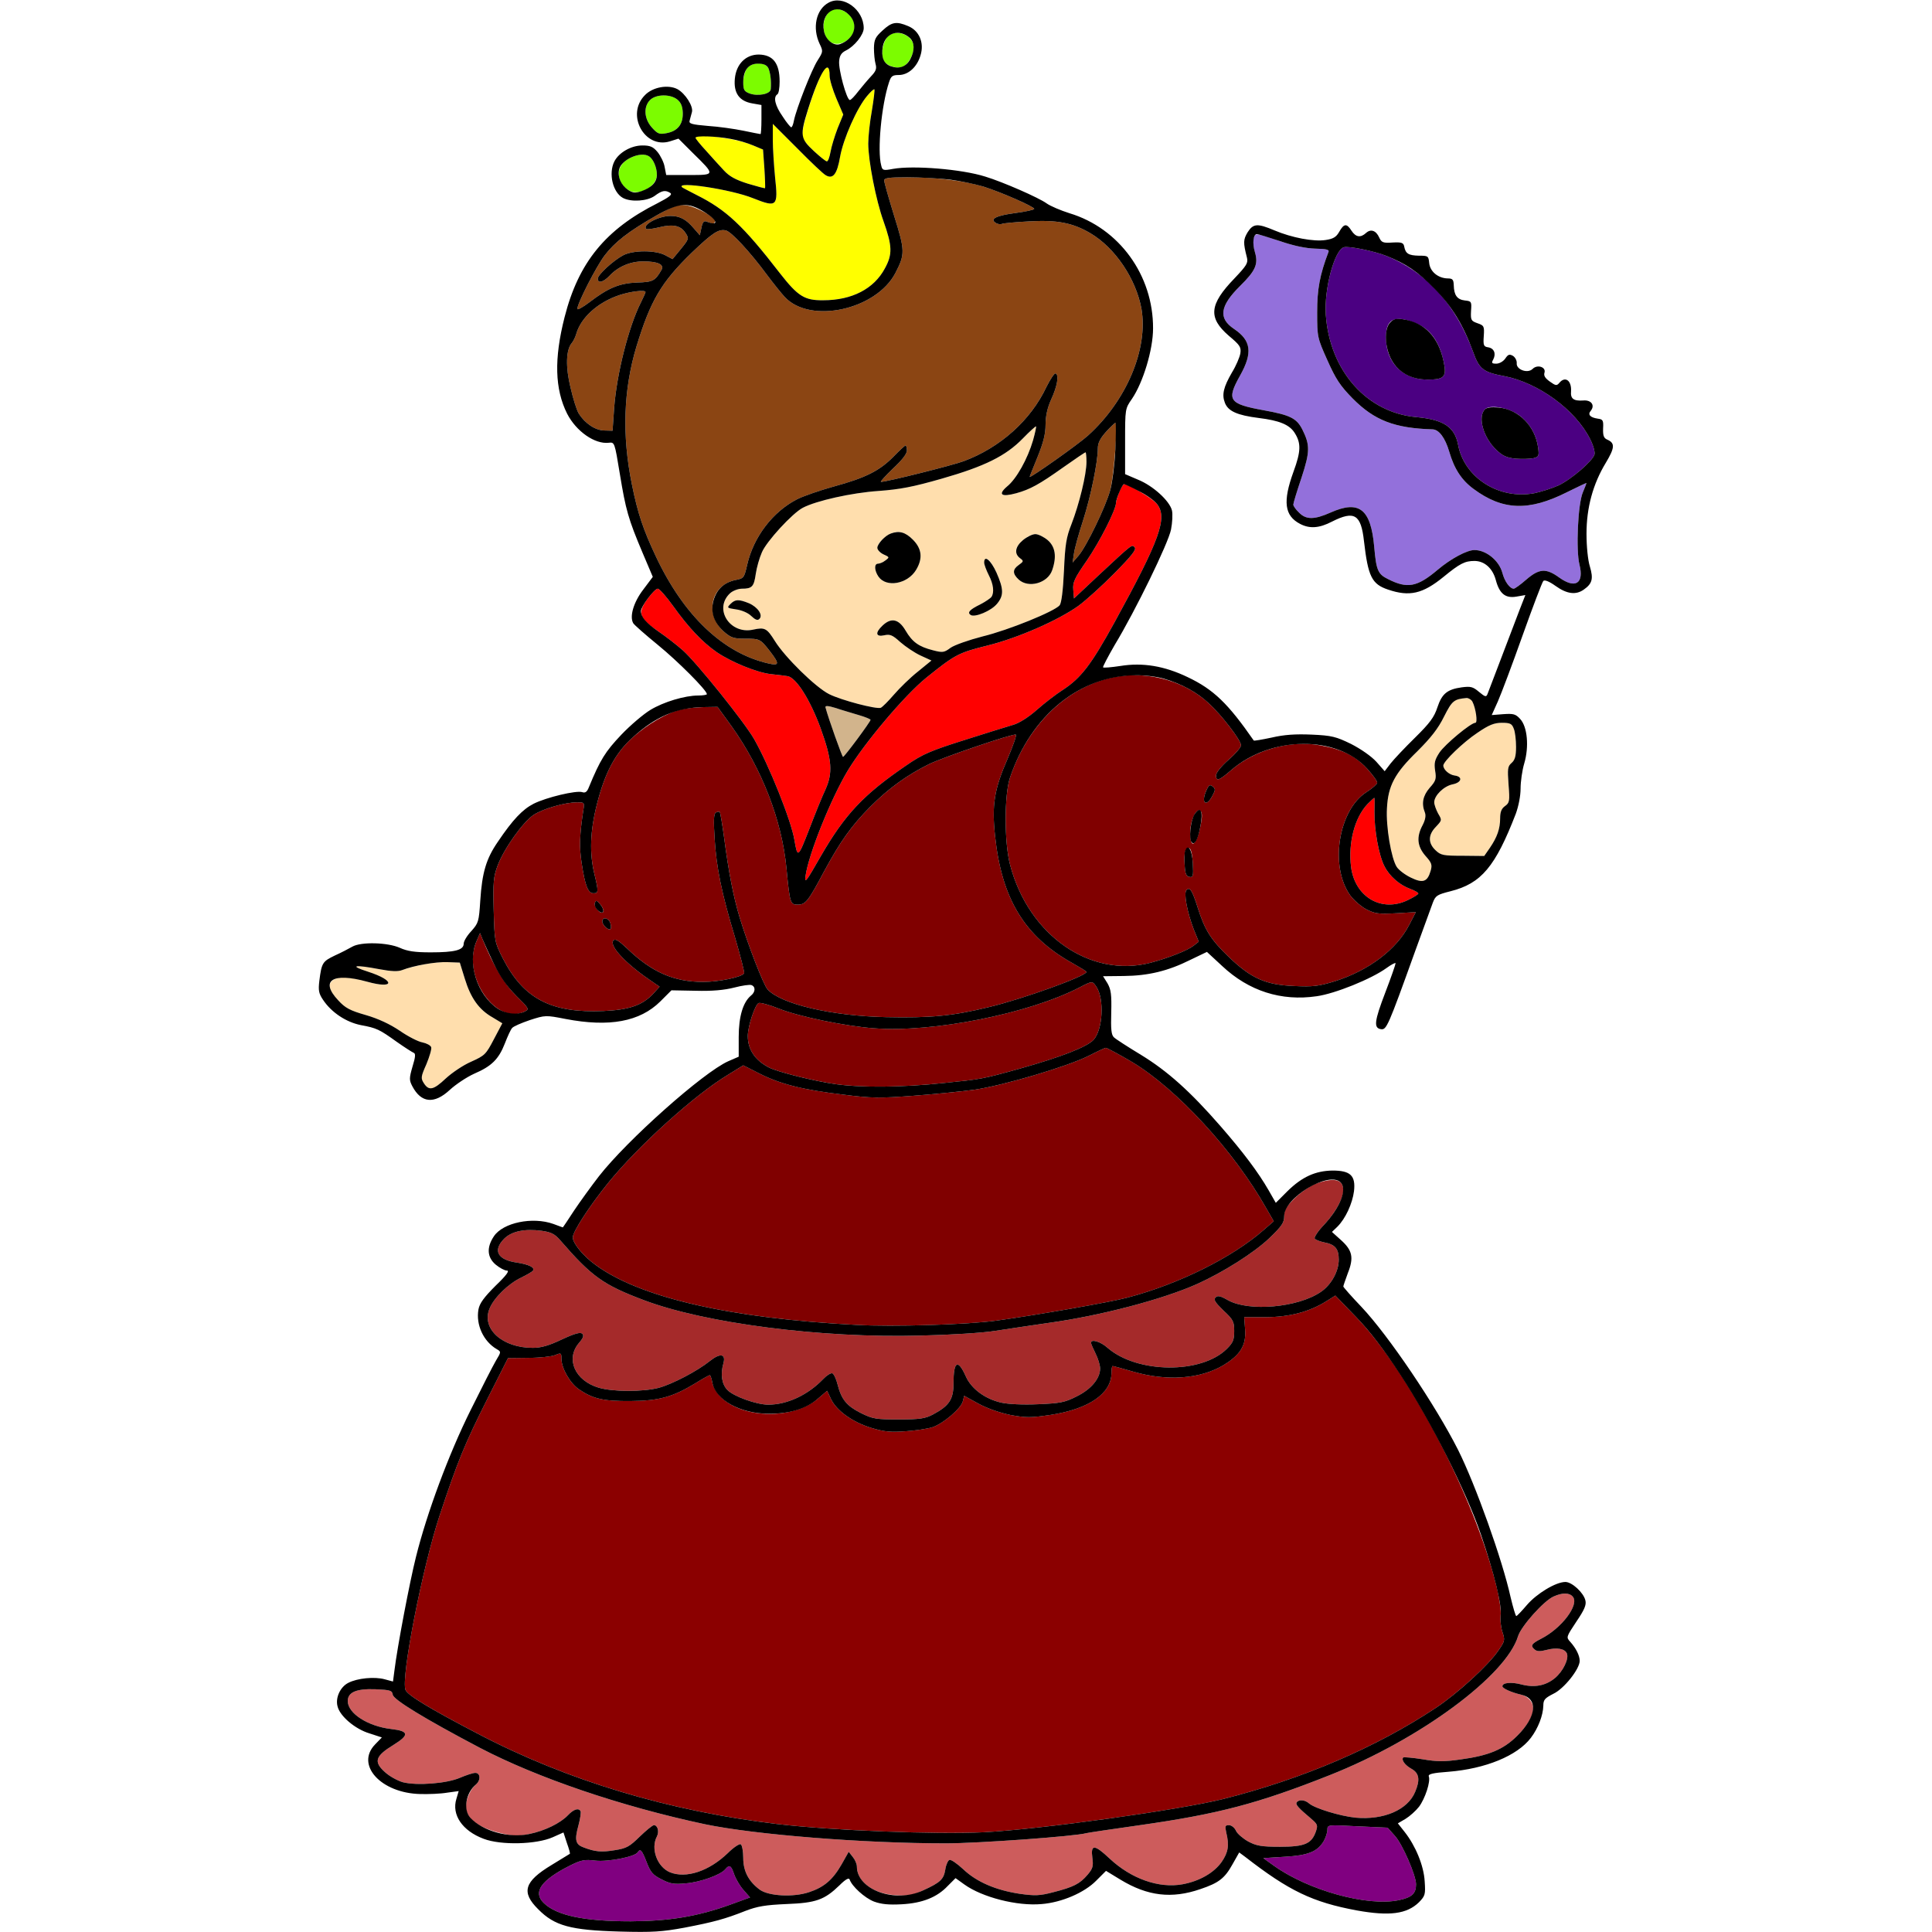 <?xml version="1.0" encoding="utf-8"?>
<!-- Generator: Adobe Illustrator 21.0.0, SVG Export Plug-In . SVG Version: 6.00 Build 0)  -->
<svg version="1.1" baseProfile="tiny"
	 id="svg74" inkscape:version="0.92.2 5c3e80d, 2017-08-06" sodipodi:docname="36 #27071.svg" xmlns:cc="http://creativecommons.org/ns#" xmlns:dc="http://purl.org/dc/elements/1.1/" xmlns:inkscape="http://www.inkscape.org/namespaces/inkscape" xmlns:rdf="http://www.w3.org/1999/02/22-rdf-syntax-ns#" xmlns:sodipodi="http://sodipodi.sourceforge.net/DTD/sodipodi-0.dtd" xmlns:svg="http://www.w3.org/2000/svg"
	 xmlns="http://www.w3.org/2000/svg" xmlns:xlink="http://www.w3.org/1999/xlink" x="0px" y="0px" viewBox="0 0 850 850"
	 xml:space="preserve">
<sodipodi:namedview  bordercolor="#666666" borderopacity="1" gridtolerance="10" guidetolerance="10" id="namedview76" inkscape:current-layer="svg74" inkscape:cx="519.04893" inkscape:cy="578.41176" inkscape:pageopacity="0" inkscape:pageshadow="2" inkscape:window-height="978" inkscape:window-maximized="1" inkscape:window-width="1920" inkscape:window-x="0" inkscape:window-y="1" inkscape:zoom="0.41647059" objecttolerance="10" pagecolor="#ffffff" showgrid="false">
	</sodipodi:namedview>
<g id="g72" transform="translate(0,0) scale(1,1)">
	<path id="path4" fill="none" d="M0,0h183.3C317.1,0.1,366,0.4,364.5,1.2c-5.5,3-7.2,11.1-3.9,18.1c1.6,3.3,1.5,3.5-0.9,7.3
		c-2.6,4-9.3,21.1-10.4,26.4c-0.3,1.7-0.8,3-1.2,3c-0.3,0-2.1-2.1-3.8-4.8c-3.3-4.7-4.2-8.5-2.3-9.7c0.6-0.3,1-2.9,1-5.6
		c0-8.1-2.9-11.8-9.2-11.9c-5.7,0-9.9,4.2-10.5,10.6c-0.6,6.3,1.9,9.9,7.7,10.9l4,0.7v6.4c0,3.5-0.2,6.4-0.4,6.4
		c-0.3,0-3.7-0.7-7.6-1.5s-10.9-1.8-15.6-2.1c-7.6-0.6-8.4-0.9-7.9-2.5c0.3-1.1,0.7-2.7,1-3.7c0.7-2.3-3.2-8.2-6.5-10
		c-4.1-2.1-10.8-0.9-14.2,2.6c-8.6,8.5-0.3,23.8,10.9,20.4l3.8-1.2l6.3,6.3c10,9.8,10,9.7-1.7,9.7h-10l-0.7-3.6
		c-0.3-1.9-1.8-4.9-3.1-6.5c-2-2.4-3.3-2.9-6.7-2.9c-4.9,0-10.3,3.1-12.3,7c-2.7,5.3-0.7,13.7,3.8,16.1c3.6,1.9,10.7,1.4,13.9-0.9
		c3.2-2.4,4.7-2.7,6.9-1.3c1,0.7-0.4,1.8-5.6,4.5c-22.9,11.5-34.8,26.1-40.9,50.1c-4.7,18.4-4.3,31.7,1.1,42.5
		c4,7.8,12.2,13.5,18.3,12.8c2.6-0.3,2.6-0.3,4.9,13.7c2.6,15.8,3.7,19.8,10,34.7l4.5,10.6l-4.2,5.6c-4.3,5.6-6.1,11.9-4.4,14.8
		c0.5,0.8,5.4,5.1,10.9,9.6c8.6,7,21.5,19.9,21.5,21.6c0,0.3-1.7,0.6-3.8,0.6c-5.9,0-15.2,2.8-21,6.3c-3,1.8-8.8,6.7-12.9,11
		c-7,7.4-9.2,10.9-14.2,23c-0.8,2.1-1.6,2.7-3,2.2c-2.7-0.8-15.7,2.3-21.3,5.1c-4.9,2.5-9.2,7-15.8,16.8c-5.1,7.4-6.9,13.5-7.7,25.8
		c-0.6,9.3-0.8,9.9-3.9,13.4c-1.9,2-3.4,4.5-3.4,5.6c0,2.8-3.9,3.8-14.5,3.8c-7.1,0-10.3-0.5-13.6-2c-5.4-2.4-17.1-2.7-20.9-0.5
		c-1.4,0.8-4.8,2.6-7.7,3.9c-5.4,2.6-5.8,3.2-6.8,11.1c-0.5,4.2-0.3,5.6,1.7,8.5c3.7,5.5,10.1,9.7,16.5,11c7.1,1.3,8.2,1.9,15.9,7.4
		c3.4,2.4,6.7,4.5,7.4,4.8c0.9,0.3,0.8,1.8-0.5,6c-1.5,5.2-1.5,6-0.1,8.7c3.9,7.4,9.6,8,16.5,1.6c2.6-2.4,7.4-5.6,10.7-7.1
		c7.7-3.3,10.8-6.4,13.5-13.3c1.2-3.1,2.6-6.2,3.2-6.8c0.5-0.7,4-2.2,7.8-3.5c6.8-2.2,7-2.2,15.7-0.5c19.3,3.7,32.7,1.2,41.7-7.7
		l4.9-4.9l10.7,0.2c7.2,0.2,12.6-0.3,16.9-1.4c3.4-0.9,6.9-1.4,7.6-1.1c1.9,0.7,1.8,3.1-0.3,4.7c-3.4,2.9-5.3,9.1-5.3,18.1v8.7
		l-4.6,2c-11,4.9-44.5,34.7-56.9,50.6c-3.4,4.4-8.4,11.3-11,15.2c-2.6,4-4.8,7.3-4.9,7.3s-1.9-0.7-4.1-1.5
		c-9.2-3.3-22.2-0.6-26.2,5.4c-3.3,4.9-3,9.3,0.8,12.5c1.7,1.4,3.9,2.6,4.9,2.6c1.3,0-0.1,2-5,6.7c-5.1,5.1-7,7.7-7.5,10.4
		c-1.2,6.7,2.2,14.1,8.1,17.5c1.9,1.1,1.9,1.2-0.4,5c-1.3,2.2-6.3,12-11.2,21.9c-9.6,19.3-19.2,45.2-24,64.5
		c-2.7,10.7-8.2,39.5-9.5,50.2l-0.6,4.6l-3.7-1c-4.4-1.2-12-0.5-16,1.6c-3.5,1.8-5.7,6.5-4.7,10.3c1,4.3,7.7,10,14,11.9l5.5,1.8
		l-3,3.1c-8.7,9,2.6,21.4,19.9,21.8c3.6,0.1,8.9-0.1,11.8-0.6l5.1-0.7l-1,3.4c-2.2,7,2.6,14.1,12,17.6c7.6,2.9,23.2,2.5,30.4-0.7
		l4.7-2.1l1.5,4.6c0.9,2.5,1.5,4.6,1.3,4.8c-0.1,0.1-3.7,2.3-8,4.9c-11.5,7-13.3,11.6-6.9,18.7c4.2,4.7,9.5,7.3,18.5,9.3
		c5.3,1.1-12.5,1.4-124,1.4L0,850V425V0z"/>
	<path id="path6" fill="none" d="M371.7,0h239.2H850v425v425l-278.7-0.1l-278.8-0.1l11.5-2.3c13.1-2.7,15-3.2,24-6.8
		c5.2-2,8.8-2.6,18-3c13-0.5,16.7-1.8,23.4-8.3c2.6-2.6,4.1-3.4,4.4-2.5c1,3,6.6,8.1,10.7,9.7c3.3,1.2,6.5,1.5,12.2,1.2
		c9.2-0.5,15.6-3.1,20.3-8.1l3.4-3.4l3.9,2.8c7.8,5.6,23.2,9.6,34,8.6c8.8-0.7,18.8-5,24-10.3l4.3-4.3l6.4,3.9
		c11.9,7.2,22.5,8.5,35.2,4.1c8-2.7,10.6-4.7,14-10.8l3-5.3l2.7,2c19.2,14.9,29.6,19.9,49,23.5c14.4,2.6,22.1,1.6,27.4-3.6
		c2.7-2.8,2.9-3.4,2.5-9.2c-0.4-6.9-4-15.6-8.8-21.7l-3-3.8l3.4-2c1.8-1.1,4.5-3.5,5.9-5.3c2.7-3.6,5.2-11.2,4.3-13.4
		c-0.3-1,1.8-1.5,8.7-2c16.2-1.3,30.2-7,36.2-14.9c3.2-4.2,5.4-9.9,5.5-14.2c0-2.6,0.7-3.3,4.4-5.2c4.7-2.2,11.6-10.9,11.6-14.5
		c0-2.3-1.6-5.5-4.1-8.3c-1.9-2.1-1.9-2.1,2.6-8.9c3.6-5.3,4.5-7.4,4-9.4c-0.8-3.4-5.9-8.1-8.8-8.1c-4.2,0-12.6,5.1-16.9,10.1
		c-2.3,2.7-4.4,4.9-4.7,4.9s-1.4-3.7-2.5-8.3c-3.6-16.4-15.4-49.4-23.1-64.8c-10-19.8-30.6-50.3-42.5-62.9c-4.4-4.6-8-8.7-8-9
		s0.9-2.9,2-5.9c2.7-6.8,2-10-3-14.5l-4-3.6l2.4-2.3c3.6-3.6,6.6-10.2,7.3-15.6c0.8-6.9-1.6-9.1-9.4-9.1c-7.5,0.1-13.4,2.7-19.9,9.1
		l-5.1,5.1l-3.2-5.6c-4.5-7.8-11-16.5-21.1-28.1c-13.4-15.4-23.4-24.3-35-31.4c-5.8-3.5-11.2-7-11.9-7.7c-1.2-1.1-1.4-3.6-1.2-10.9
		c0.2-7.9-0.1-10.1-1.6-12.8l-2-3.2l9.1-0.1c10.8-0.1,19.5-2.2,29.3-7.1l7.3-3.5l6.7,6.2c11.7,11,26,15.6,41.6,13.3
		c8-1.1,24.1-7.6,30.7-12.4c2.2-1.6,4-2.5,4-2.1c0,0.5-2,6.3-4.5,12.8c-4.9,12.8-5.2,15.7-1.9,16.2c2.4,0.3,3-0.9,15-34.3
		c3.6-9.9,7.1-19.5,7.8-21.4c1.2-3.1,1.9-3.5,7.8-5c8.4-2.1,13.9-6,18.6-13c6.7-10.1,12.2-24.7,12.2-32.2c0-3,0.7-8,1.6-11
		c2.2-7.4,1.4-16.2-1.8-19.6c-2-2.2-3-2.4-7.4-2.1l-5.1,0.4l2.7-6c1.5-3.4,6.4-16.4,10.9-29.1c4.5-12.6,8.6-23.4,9.1-23.9
		c0.6-0.6,2.6,0.2,5.4,2.2c4.9,3.5,8.9,4.1,12.4,1.6c3.7-2.6,4.3-4.7,2.7-10.1c-0.9-2.8-1.5-8.9-1.5-14.5c0-11.4,2.8-21.8,8.5-31.2
		c3.9-6.5,4.1-8.6,0.8-10.1c-1.7-0.7-2.1-1.7-2-5c0.2-3.6-0.1-4-2.3-4.3c-3.4-0.5-4.6-1.8-3.1-3.5c1.9-2.4,0.2-4.8-3.3-4.5
		c-4.3,0.3-5.7-0.8-5.4-4c0.3-4.8-2.6-6.9-5.2-3.7c-1.1,1.3-1.6,1.2-4.1-0.6c-2.1-1.5-2.8-2.6-2.4-3.9c0.8-2.5-3.1-3.8-5.2-1.7
		c-2.2,2.2-7.3,0.3-7-2.5c0.1-1.1-0.6-2.5-1.6-3.2c-1.6-0.9-2.2-0.7-3.4,1.1c-0.9,1.3-2.6,2.3-4,2.3c-2,0-2.2-0.3-1.3-1.9
		c1.3-2.6,0.3-4.9-2.3-5.3c-1.9-0.3-2.2-0.8-1.9-4.9c0.3-4.4,0.1-4.7-2.8-5.7c-2.8-1-3-1.4-2.8-5.4c0.3-4.1,0.2-4.3-2.7-4.6
		c-3.4-0.4-4.8-2.3-4.9-6.7c-0.1-2.5-0.5-3-2.7-3c-4.2-0.1-7.7-3-8.1-6.7c-0.3-3.2-0.5-3.3-4.5-3.3c-4.6-0.1-5.9-0.9-6.5-4
		c-0.3-1.7-1.1-2-5.1-1.8c-4.2,0.3-4.9,0-5.9-2.2c-1.4-3.1-3.7-3.9-5.8-2c-2.4,2.2-4.5,1.9-6.4-1c-2.1-3.3-3.3-3.2-5.4,0.5
		c-1.3,2.3-2.6,3.1-6,3.6c-5.3,0.8-14.8-1-22.4-4.2s-9.4-3.1-11.9,0.8c-1.9,3.2-2,4.5-0.3,11.1c0.6,2.4-0.1,3.5-5.5,9.2
		c-11.1,11.5-11.6,17.3-2.5,25.2c5,4.2,5.5,5,5.1,7.8c-0.3,1.7-1.9,5.5-3.7,8.4c-3.7,6.4-4.5,9.7-3.1,13.3c1.4,3.7,5.4,5.5,14.9,6.7
		c9,1.1,13.4,2.9,15.7,6.4c3,4.6,2.9,8.2-0.4,17.2c-4.8,13.2-4,19.4,2.9,23c4.2,2.2,8.4,1.9,14-1c9.9-5,12.8-3.2,14.1,8.6
		c1.8,15.5,3.4,18.9,10.6,21.3c9.4,3.2,15.2,1.9,24.4-5.6c7.2-5.9,9.4-7,13.6-7c4.4,0,8,3.2,9.4,8.4c1.6,6,4.2,8.1,9,7.3l4-0.7
		l-2.5,6.4c-3.8,10.1-13.4,35.1-14.1,37c-0.6,1.6-1,1.5-3.8-0.8c-2.7-2.3-3.7-2.5-7.6-2c-6.4,0.9-8.7,2.8-10.7,8.8
		c-1.4,4.3-3.3,6.9-9.8,13.3c-4.5,4.4-9.3,9.5-10.8,11.4l-2.6,3.4l-3.7-4.2c-2.2-2.4-6.8-5.6-11.1-7.8c-6.6-3.2-8.4-3.7-17.3-4.1
		c-7.1-0.3-12,0-17.6,1.3c-4.2,0.9-7.8,1.5-7.9,1.3c-11.3-16.3-17.7-22.5-29.1-27.9c-10.2-4.9-19.7-6.5-29.6-4.9
		c-4,0.6-7.4,0.9-7.6,0.6c-0.2-0.2,2.1-4.6,5.1-9.8c9.2-15.2,23.6-44.8,24.8-50.8c0.6-3.1,0.8-6.9,0.4-8.5
		c-1.1-4.2-8.3-10.8-15-13.5l-5.6-2.4v-14.4c0-14.3,0-14.4,3-18.7c4.9-7.2,9.3-21.6,9.3-31c0.1-23.4-14.9-44.1-36.8-50.7
		c-3.8-1.2-8.3-3.1-10-4.3c-3.4-2.5-19.4-9.5-27-11.8c-10.4-3.3-31.7-5-40.6-3.4c-4.3,0.8-4.7,0.7-5.2-1.5
		c-1.8-6.5,0.1-26.5,3.4-36.5c0.9-2.8,1.5-3.3,4.3-3.3c4.2,0,8.1-3.5,9.6-8.7c1.7-5.5-0.6-10.8-5.4-12.8c-5.2-2.2-7.2-1.9-11.3,1.9
		c-3.2,2.9-3.7,4-3.8,7.7c0,2.4,0.3,5.6,0.7,7c0.6,2.1,0.2,3.2-2,5.5c-1.5,1.6-4,4.6-5.6,6.6c-1.6,2.1-3.2,3.8-3.7,3.8
		c-1.4,0-5.1-13.5-4.7-17.2c0.2-2.4,1-3.6,3-4.6c3.7-1.8,7.8-6.9,7.8-9.8c0-3.4-2.4-7.8-5.6-10.3L371.7,0z"/>
	<path id="path8" fill="#7CFC00" d="M376,11.8c0,5.1-6.6,9.3-10.6,6.7c-4.1-2.6-4.1-11,0-13.7C369.3,2.2,376,6.6,376,11.8z"/>
	<path id="path10" fill="#7CFC00" d="M402,20.7c0,3.6-2.8,8.2-5.3,8.8c-3.2,0.8-7.4-1-8.2-3.5c-1.1-3.4,0.4-8.8,2.8-10.5
		C395.2,12.7,402,16,402,20.7z"/>
	<path id="path12" fill="#7CFC00" d="M338,29.9c0.9,1.9,1.4,5.7,1.1,9.3c-0.1,2.2-5.7,3.3-9.4,1.9c-2.3-0.9-2.7-1.6-2.7-4.9
		c0-2,0.7-4.8,1.6-6C330.6,27.3,336.5,27.1,338,29.9z"/>
	<path id="path14" fill="#FFFF00" d="M365,33.3c0,1.8,1.4,6.3,3,10.1l3,7l-2.5,6.1c-1.3,3.4-2.7,8-3.1,10.3s-1.1,4.2-1.6,4.2
		s-3.1-2.1-5.8-4.6c-3.7-3.5-5-5.4-5-7.5c0-3.4,4.1-16.5,7.5-24.4C363.2,28.5,365,28.1,365,33.3z"/>
	<path id="path16" fill="#FFFF00" d="M384.7,39.3c0.2,0.3-0.3,4.5-1.1,9.3c-0.9,4.9-1.6,11.5-1.6,14.6c0,7.5,3.4,25,6.7,34.1
		c3.9,11,4,14.6,0.6,20.8c-4.8,9-14.5,14-27.1,14c-8.2,0.1-11.1-1.7-19-11.8c-16.3-21.1-23.7-28-36.7-34.5c-3.3-1.7-6.2-3.2-6.4-3.4
		c-3.1-2.8,21.6,0.9,31.2,4.8c10.6,4.2,11.1,3.7,9.7-9.2c-0.5-5.2-1-12.7-1-16.5v-7l10.8,10.8c5.9,6,11.5,11.3,12.5,11.8
		c3.2,1.9,5-0.5,6.3-8.1c1.4-7.9,7.4-21.5,11.9-26.8C383,40.4,384.4,39.1,384.7,39.3z"/>
	<path id="path18" fill="#7CFC00" d="M298,43.8c1.6,1.3,2.3,3,2.4,5.9c0.1,5.1-2.3,8-7.2,8.9c-3.1,0.6-3.9,0.3-6.4-2.5
		C283.4,52.3,283,47,286,44C288.6,41.4,294.9,41.3,298,43.8z"/>
	<path id="path20" fill="#FFFF00" d="M331.4,64l4.3,1.8l0.6,8.3c0.3,4.6,0.4,8.5,0.3,8.7c-0.2,0.1-3.6-0.8-7.6-2
		c-5.4-1.7-8.1-3.2-10.5-5.8c-1.8-1.9-5.3-5.8-7.8-8.6c-2.6-2.8-4.7-5.4-4.7-5.8C306,58.5,324.3,60.9,331.4,64z"/>
	<path id="path22" fill="#7CFC00" d="M285.6,68.8c1.8,1.2,3.4,4.9,3.4,8c0,5.4-8,9.7-12.6,6.8c-5.5-3.7-5.6-10.3-0.1-13.6
		C279.6,68,283.6,67.4,285.6,68.8z"/>
	<path id="path24" fill="#8B4513" d="M399.3,78c12.9,0,24.7,1.5,33.4,4.1c7.6,2.4,22.3,8.8,22.3,9.8c0,0.4-3.6,1.2-8.1,1.8
		c-8.4,1.1-11.6,2.6-8.9,4.3c0.8,0.6,2.1,0.8,2.8,0.5c0.7-0.3,6.1-0.8,12-1.1c12.2-0.7,19.1,0.6,26.9,5.2
		c10.9,6.4,20.1,20.1,22.5,33.3c3,17.7-6.6,40.4-23.5,55.7c-4.3,3.9-25.7,19-25.7,18.2c0-0.2,1.6-4.1,3.5-8.8
		c2.5-6.2,3.5-10,3.5-14.1c0-3.8,0.8-7.4,2.4-11c2.8-6,3.6-11,2-11.6c-0.5-0.2-2.3,2.5-4,5.9c-6.9,14.7-20.3,26.7-36.4,32.7
		c-4.8,1.8-33.9,9.1-36.4,9.1c-0.5,0,1.9-2.6,5.2-5.8c4-3.7,6.2-6.5,6.2-8c0-1.2-0.3-2.2-0.6-2.2c-0.3,0-2.7,2.2-5.3,4.9
		c-6.1,6.2-12.2,9.3-26.1,13.1c-6.1,1.7-13.4,4.2-16.2,5.6c-10.8,5.5-19.3,16.6-22.1,29c-1.3,5.7-1.5,5.9-5.2,6.6
		c-10.8,2.3-13.6,15.1-4.9,22.8c3,2.6,4.3,3,9.2,3c6.5,0,6.7,0.1,11,5.6c4.2,5.5,4.1,6.4-0.7,5.3c-19.9-4.5-37.3-21-49.6-47.2
		C283,233,280.6,226,278,213.1c-4.4-21.6-3.7-41.7,2-60.6c6.2-20.3,10.9-28.2,24.1-41.1c9.4-9,12.1-10.8,15.3-10
		c2.4,0.6,10.5,9.3,18.1,19.6c2.7,3.6,6.2,8,7.8,9.7c11.2,12,40.3,5.6,48.7-10.7c4.2-8.2,4.2-9.7-0.6-25c-2.4-7.8-4.4-14.8-4.4-15.6
		C389,78.3,391,78,399.3,78z"/>
	<path id="path26" fill="#8B4513" d="M301.7,90.3c4.4,0.5,13.5,5.5,12.9,7.2c-0.4,1.1-1.1,1.1-3.7,0c-1.2-0.5-1.8,0.2-2.3,2.7
		l-0.7,3.3l-2.7-3.1c-3.3-3.9-6.1-5.4-10.2-5.4c-5.2,0-12.5,3.9-10.7,5.7c0.3,0.3,2.9,0,5.7-0.7c6.1-1.5,9.5-0.8,11.6,2.5
		c1.6,2.4,1.5,2.7-2,7l-3.7,4.5l-3.2-1.7c-4.3-2.3-14.1-2.3-18.5,0c-4.5,2.4-11.2,8.6-11.2,10.3c0,2.2,2.4,1.6,5.1-1.2
		c3.8-4.1,9.2-6.4,14.9-6.4c6.5,0,9.4,1.4,8,3.8c-2.8,4.8-3.7,5.3-10.7,5.5c-7.8,0.3-12.8,2.4-21,8.7c-2.9,2.2-5.3,3.5-5.3,2.9
		c0-2.4,8.3-18.6,12-23.5c4.5-5.9,10.5-10.6,22.8-17.6C296.3,90.6,298.1,89.9,301.7,90.3z"/>
	<path id="path28" fill="#9370DB" d="M563.2,106.1c6.1,2.1,11.5,3.2,15.6,3.3c4.6,0.1,6.1,0.4,5.7,1.4c-3.9,10.3-5,16.4-5,26.7
		c0,10.8,0.1,11.2,4.5,21c3.7,8.3,5.6,11.2,11.1,16.8c9.6,9.7,18.5,13.1,35.2,13.6c2.8,0.1,5.5,3.7,7.3,9.8
		c2.2,7.6,5.5,12.6,10.7,16.4c12.8,9.5,24.3,9.9,41,1.5c4.8-2.4,8.7-4.2,8.7-4.1c0,0.1-0.7,2-1.6,4.1c-2.2,5-3.1,25.5-1.5,31.8
		c2.1,8.3-1.8,10.8-8.9,5.7c-5.8-4.2-8.8-4-14.5,0.9c-2.5,2.2-5,4-5.5,4c-1.7,0-4-3.1-5-6.9c-1.4-5.4-7.1-10.1-12.3-10.1
		c-3.3,0-10.4,3.8-16.2,8.7c-9,7.6-13.3,8.4-21.8,4.1c-4.5-2.2-5.2-3.9-6.1-14.2c-1.5-16.7-6.6-20.7-19.2-15.1
		c-7.2,3.2-10.8,3.2-13.9,0c-1.4-1.3-2.5-2.9-2.5-3.5s1.6-5.9,3.6-11.8c3.8-11.6,3.8-14.4,0.3-21.4c-2.5-4.8-5.3-6.2-16.9-8.3
		c-15.4-2.8-16.5-4.4-10.4-15.3c5.6-10,4.9-15.4-2.7-20.5c-7-4.7-6.2-10.1,2.7-18.9c6.8-6.7,8.1-9.6,6.5-14.9
		c-0.7-2.2-0.9-4.9-0.6-5.9C552.3,102.4,552.2,102.4,563.2,106.1z"/>
	<path id="path30" fill="#4B0082" d="M610,112.6c17.6,7.1,30.6,21.5,38.1,42.2c2.7,7.6,4.5,9,13.8,10.7
		c14.9,2.9,31.1,14.7,37.6,27.5c1.5,2.9,2.3,5.9,2,7c-1,3-10.3,11-15.9,13.6c-2.9,1.3-7.7,2.8-10.6,3.4
		c-15.5,2.9-30.8-6.8-33.5-21.3c-1.5-7.9-6.4-11.1-18.5-12.2c-21.7-2-38-20.4-39.7-45c-0.8-11.3,3.8-28.4,7.9-29.7
		C593.1,108.1,604.8,110.5,610,112.6z M617.5,140.5c-5.6-0.9-7.9,1.6-7.7,8.6c0.2,10.7,7.6,17.9,18.3,17.9c7.4,0,8.5-1.2,7-8.1
		c-1.6-7.4-4.9-12.7-9.6-15.4C623.3,142.2,619.7,140.9,617.5,140.5z M653.3,180.1c-3.3,3.3-0.7,12.4,5,17.8c2.8,2.7,4.6,3.5,8.6,3.9
		c2.7,0.2,6.2,0.1,7.7-0.2c2.4-0.6,2.6-1,2.1-4.7c-0.8-5.8-3.9-11-8.5-14.3S655.4,177.9,653.3,180.1z"/>
	<path id="path32" fill="#8B4513" d="M284,128.5c0,0.3-0.9,2.3-2,4.5c-5.4,10.6-10.7,31.6-11.8,46.5l-0.7,10l-3.7-0.1
		c-4-0.1-8.5-3.2-11.2-7.5c-0.9-1.5-2.5-6.6-3.6-11.4c-2.2-9-2-16.5,0.5-19.5c0.7-0.8,1.6-2.6,2-4c2-7.2,9.4-13.9,18.8-17.1
		C277.3,128.2,284,127.4,284,128.5z"/>
	<path id="path34" fill="#8B4513" d="M490.8,186c1.1,0-0.8,23.8-2.3,29.5c-2,7.4-10.5,24.9-14,29l-2.6,3l0.6-4
		c0.3-2.2,2.1-8.7,4-14.5c3.4-10.6,6.5-25.8,6.5-31.7c0-2.4,1-4.4,3.6-7.3C488.6,187.8,490.5,186,490.8,186z"/>
	<path id="path36" fill="#FFDEAD" d="M455.8,187.6c0.2,0.1-0.4,2.9-1.3,6.1c-2.4,8.2-7.3,17-11.4,20.3c-4.2,3.6-2.6,4.8,4,3
		c6.1-1.7,10-3.8,20.7-11.4c5.1-3.6,9.5-6.6,9.8-6.6c0.2,0,0.4,1.9,0.4,4.2c0,5.6-3.2,18.6-6.6,27.4c-2.3,5.8-2.8,9-3.3,20.5
		c-0.4,8.7-1.1,14.2-1.9,15.2c-2.3,2.7-22.4,10.9-33.9,13.7c-6.2,1.6-12.4,3.8-14.1,5c-2.8,2.1-3.5,2.2-7.7,1.1
		c-6.3-1.6-9.1-3.6-12.1-8.7s-6.3-5.8-10.1-2.2c-3.4,3.2-3,5.1,0.7,4.3c2.6-0.6,3.7-0.1,7.1,3c2.3,2,6.3,4.7,8.9,5.9l4.8,2.2l-6,4.9
		c-3.3,2.6-8,7.2-10.5,10.1s-5.1,5.5-5.8,5.8c-2,0.7-17.3-3.3-22.7-6c-6-3-19.5-16.3-23.9-23.4c-3.5-5.6-4.4-6.1-9.5-5
		c-10.2,2.3-17.6-9.1-10.2-16c1.2-1.1,3.6-2,5.2-2c4.5,0,5.3-0.9,6.1-6.5c0.4-2.8,1.6-7,2.7-9.5c2-4.8,13.4-17.2,18-19.6
		c5.9-3.1,21.5-6.6,33.3-7.4c9.6-0.7,15.2-1.8,27.8-5.4c18.9-5.4,28.2-10,35.7-17.7C453,189.8,455.7,187.4,455.8,187.6z
		 M388.3,237.3c-3.1,2.7-2.9,5.1,0.4,6.6c2.7,1.2,2.7,1.3,0.8,2.7c-1,0.8-2.5,1.4-3.2,1.4c-1.8,0-1.6,3.1,0.2,5.7
		c3.4,4.9,12.7,3.3,16.5-2.9c3.1-5.1,2.6-9.4-1.4-13.4C397.2,233,393,232.9,388.3,237.3z M455.5,235c-3.1,0-8.5,4.6-8.5,7.2
		c0,1.2,0.8,2.7,1.8,3.4c1.6,1.2,1.6,1.4-0.5,2.9c-2.9,2-2.9,3.9-0.1,6.5c4.3,3.9,12.7,1.6,14.7-4.1c2.1-6,1.4-10.4-2-13.3
		C459.2,236.2,456.8,235,455.5,235z M434.4,246c-2,0-1.7,2.4,0.6,7c2.1,4,2.5,7.7,1.2,9.6c-0.4,0.6-2.6,2.1-4.9,3.3
		c-4.7,2.3-5.9,3.6-4.2,4.7c1.9,1.1,8.9-1.8,11.5-4.9c3.1-3.7,3-6.5-0.2-13.8C436.9,248.6,435.1,246,434.4,246z M321.4,265.7
		c-1.7,1.7-1.6,1.8,2.4,2.4c2.4,0.3,5.3,1.5,6.7,2.9c1.8,1.7,2.8,2.1,3.6,1.3c1.7-1.7-0.7-5.2-4.6-6.9
		C325,263.6,323.5,263.6,321.4,265.7z"/>
	<path id="path38" fill="#FF0000" d="M494.5,213c2,0,12.7,6.4,14.5,8.7c4.8,6.1,1.3,15.7-18.6,52c-10.4,18.9-14.8,24.6-22.9,29.9
		c-2.7,1.7-7.8,5.6-11.2,8.6c-3.7,3.3-8,6-10.5,6.7c-2.4,0.7-12.1,3.7-21.5,6.7c-14.9,4.7-18.4,6.2-25.5,11.1
		c-18.9,12.9-27,21.5-37.7,40c-6.4,11.2-7.2,12.3-6.7,8.7c1.3-9.5,11.2-34.1,18.6-46.4c7.3-12.1,24.9-33,34.5-40.8
		c12.8-10.3,14.2-11,27-14.2c13.3-3.3,30.9-11,39.9-17.4c3.3-2.4,10.6-9,16-14.5c7.6-7.7,9.7-10.4,8.8-11.3
		c-1.3-1.3-0.6-1.9-16.7,13.1l-10,9.4l-0.3-3.8c-0.3-3.3,0.5-5,5.9-12.8c5.7-8.3,12.9-22.4,12.9-25.5c0-0.7,0.7-2.8,1.4-4.7
		C493.2,214.6,494.2,213,494.5,213z"/>
	<path id="path40" fill="#FF0000" d="M289.4,259c0.7,0,3.8,3.5,6.8,7.7c6.8,9.5,12.9,15.9,19.1,20.2c6.6,4.5,18,9.1,24,9.7
		c2.9,0.3,6.2,0.7,7.3,0.9c3.8,0.8,9.8,10.3,14.4,22.8c5.1,14.1,5.5,19.7,2.1,27.2c-1.3,2.7-4.5,10.6-7.1,17.4
		c-4.9,12.6-5.1,12.8-6.5,4.6c-1.4-8.5-11.2-32.9-17.7-44.3c-4.2-7.4-25.4-33.8-31.4-39.1c-2.7-2.4-7.5-6.1-10.6-8.2
		c-8.8-6-9.5-8.2-4.7-14.7C286.8,260.9,288.7,259,289.4,259z"/>
	<path id="path42" fill="#800000" d="M531.7,309.3c5.7,5.2,14.3,16.4,14.3,18.6c0,0.9-2.5,3.8-5.5,6.4c-3.1,2.7-5.5,5.7-5.5,6.8
		c0,2.8,1.3,2.4,6.7-2.3c10.3-8.9,26-13.3,39-10.9c10,1.8,15.7,4.7,20.8,10.3c2.5,2.8,4.5,5.5,4.4,6.2c0,0.6-2.1,2.4-4.7,4.1
		c-12.4,7.9-16.3,32.8-7.1,45.5c1.6,2.1,4.8,4.9,7.1,6.1c3.7,1.9,5.4,2.1,13,1.7l8.7-0.5l-2.9,5.6c-5.5,10.8-17.8,20.1-32.7,24.8
		c-7.2,2.2-9.6,2.5-18,2.1c-12.5-0.5-18.9-3.4-28.6-12.7c-7.9-7.6-10.6-11.8-13.7-21.6c-2.5-7.9-3.5-9.4-5-7.9
		c-1.3,1.3,0.3,9.7,3.2,17.3l2.2,5.4l-2.3,1.8c-2.5,2-11,5.4-19,7.5c-26.4,6.8-53.6-12.1-61.7-43.1c-2.6-9.9-2.6-30.9,0-38.5
		c7.5-22.1,23.3-38.2,42.7-43.4C502.4,294.5,520.2,298.7,531.7,309.3z M533.5,346c-1.2-1-1.7-0.7-2.9,2.1c-2.3,5.4,0.2,7.1,2.8,2
		C534.8,347.5,534.8,347.1,533.5,346z M528.2,356.8c-1.6-1.6-4.3,3.4-4.5,8.6c-0.4,8.5,2.6,7.3,4.4-1.7
		C529,359.6,529,357.6,528.2,356.8z M523.3,373.2c-1.8-0.5-2.5,1.8-2.1,7.4c0.2,3.8,0.7,5,2.1,5.2c1.6,0.3,1.8-0.3,1.5-5.9
		C524.6,376,524,373.5,523.3,373.2z"/>
	<path id="path44" fill="#FFDEAD" d="M647.8,308.7c1.5,2.9,2.4,9.3,1.3,9.3c-2,0-13.4,9.5-15.8,13.1c-2.1,3.2-2.4,4.6-1.9,8
		c0.6,3.6,0.3,4.5-2.4,7.5c-3,3.5-3.7,6.9-2.1,10.9c0.5,1.3,0.2,3.2-1,5.5c-2.8,5.2-2.4,9.3,1.2,13.5c2.8,3.1,3.1,4,2.3,6.7
		c-1.4,4.8-3.4,5.5-8.7,2.9c-2.5-1.2-5.3-3.3-6.2-4.7c-2.4-3.7-4.8-17.7-4.3-25.8c0.5-9.9,3.4-15.4,13.4-25.1
		c5.9-5.9,9.1-9.9,11.7-15.2c2.7-5.2,4.3-7.3,5.9-7.6C645.7,306.8,646.9,307,647.8,308.7z"/>
	<path id="path46" fill="#D2B48C" d="M367.7,311.5c2.6,0.9,7.2,2.2,10.1,3.1c2.8,0.8,5.2,1.8,5.2,2.1c0,0.8-11.4,16.2-12.1,16.3
		c-0.4,0-6.4-16.8-7.7-21.7C362.9,310.4,364.1,310.4,367.7,311.5z"/>
	<path id="path48" fill="#800000" d="M309.6,311.1l6.1-0.1l6.3,8.7c13.2,18.6,22,41.2,24,62.2c1.5,15.7,1.7,16.1,5,16.1
		c3.4,0,4.6-1.5,11.5-14.5c7.3-13.5,12.1-20.2,20.4-28.6c8.1-8.1,16-13.8,25.6-18.6c6.2-3.1,37.1-13.6,38.4-13.1
		c0.5,0.2-1.2,4.9-3.6,10.6c-5.9,13.5-7,20.4-5.5,34.1c2.9,27.5,13,44.1,33.8,55.7c3.5,2,6.4,3.7,6.4,4c0,1.8-27.9,11.9-43,15.5
		c-15.9,3.9-25.7,4.8-45,4.4c-24.1-0.5-46.3-5.7-52.3-12.2c-1.9-2.2-8.6-19.5-12.3-31.7c-2.8-9.3-4.8-19.8-6.8-34.9
		c-0.8-6-1.7-11.1-1.9-11.4c-0.3-0.3-1.1-0.2-1.8,0.2c-0.9,0.6-1,3.6-0.5,11.4c0.8,12.8,3,23.8,9,43.6c2.4,8.2,4.2,15.3,4,15.7
		c-1,1.7-11.2,3.8-18,3.8c-13,0-22.7-4.3-33.6-14.8c-3.6-3.4-5.1-4.3-5.9-3.5c-2.1,2.1,4.9,9.8,15.5,17.1l4.8,3.3l-2.8,3.1
		c-4.8,5.1-10.6,7.1-21.9,7.6c-22.9,1-35.1-5.3-44.2-23c-3.7-7.3-3.7-7.4-4.1-21.3c-0.3-12.4-0.1-14.7,1.7-19.6
		c2.8-7.5,11.2-19.3,15.9-22.4c4.1-2.7,13.8-5.5,19-5.5c3.4,0,3.4,0,2.8,3.7c-1.6,10.6-1.8,16-0.7,23c1.5,10,2.8,13.3,5.2,13.3
		c2.2,0,2.3-0.7,0.4-8.5c-2.2-9.1-1.9-18.8,1.1-30.6c3.5-13.9,8.1-22.6,15.8-29.5c6.5-5.8,15.2-10.9,21.4-12.3
		C301.8,311.6,306.3,311.2,309.6,311.1z M264.2,398c-1.6-1.9-2-2.1-2.5-0.7c-0.6,1.7,2.8,5.4,3.7,3.9
		C265.7,400.6,265.2,399.2,264.2,398z M265,405.4c0,1.6,2.8,4.2,3.6,3.3c0.3-0.3,0.3-1.5-0.1-2.6C267.8,403.8,265,403.2,265,405.4z"
		/>
	<path id="path50" fill="#FFDEAD" d="M660.8,318c3.6,0,4.4,0.4,5.2,2.6c0.6,1.4,1,5,1,8c0,4.1-0.5,5.8-2,7.1
		c-1.7,1.5-1.8,2.5-1.3,9.5c0.6,7.3,0.4,8-1.5,9.4c-1.6,1.1-2.2,2.6-2.2,5.4c0,4.6-1.3,8.3-4.5,13l-2.5,3.6l-9.4-0.1
		c-8.6,0-9.7-0.2-12-2.4c-3.4-3.2-3.3-6.8,0.1-10.3c2.7-2.9,2.8-2.9,1-5.9c-0.9-1.7-1.7-3.9-1.7-4.9c0-3,4.2-7.1,8-7.9
		c4.1-0.8,4.7-3.4,1-3.9c-2.4-0.3-5-2.6-5-4.4s8.8-10.3,15-14.4C655.1,318.9,657.4,318,660.8,318z"/>
	<path id="path52" fill="#FF0000" d="M604.6,351c0.2,0,0.2,2.8,0.1,6.2c-0.1,7.8,1.9,19.1,4.4,23.9c2.2,4.4,6.7,8.3,11.4,10
		c1.9,0.7,3.5,1.6,3.5,2s-2.1,1.7-4.6,2.9c-11.5,5.6-23.3-1.3-25-14.6c-1.3-10.7,1.6-21.7,7.3-27.7C603.2,352.2,604.5,351,604.6,351
		z"/>
	<path id="path54" fill="#800000" d="M211.2,410.5l1,2.5c4.9,11.9,9.5,19.7,14.9,25.1c5.5,5.4,5.8,5.9,4,6.8
		c-12.6,6.8-28.1-15.4-21.5-30.7L211.2,410.5z"/>
	<path id="path56" fill="#FFDEAD" d="M196.9,423.3l5.4,0.2l2.2,7.1c2.6,8.5,6.2,13.6,12.2,17l4.3,2.6l-3.7,7c-3.5,6.7-4,7.2-10,9.9
		c-3.5,1.5-8.5,4.9-11.2,7.4c-5.4,5.1-7.4,5.5-9.6,2.1c-1.4-2.2-1.4-2.8,1.1-8.4c1.4-3.4,2.4-6.8,2.1-7.5c-0.3-0.8-2-1.7-3.9-2.1
		c-1.8-0.3-6.3-2.6-9.9-5.1c-4.3-2.9-9.4-5.3-14.9-6.9c-7-2-9.1-3.1-12.2-6.5c-4.2-4.4-4.8-7.5-1.9-9.1c2.9-1.5,6.8-1.2,14.6,0.9
		c12.2,3.4,12.5-0.5,0.4-4.4c-8.5-2.7-6.1-3.2,5-1.1c5.3,1,8.2,1.1,10,0.4c1.4-0.5,5.3-1.6,8.6-2.3
		C188.8,423.7,193.9,423.2,196.9,423.3z"/>
	<path id="path58" fill="#800000" d="M482.4,434.2c3.5,5.4,2.8,18.6-1.2,23.2c-2.9,3.2-14.2,7.6-32.7,12.8
		c-16.5,4.6-16.8,4.6-33.5,6.3c-18,1.9-35.6,2.1-47.2,0.5c-9.4-1.3-25.8-5.4-29.6-7.4c-6.1-3.2-9.2-7.9-9.2-13.8
		c0-4.3,3.2-13.9,4.8-14.5c0.7-0.3,4.8,0.8,9,2.5c8.5,3.4,29.3,7.7,41.7,8.6c25.8,2,68.1-6.4,90.5-18
		C480.6,431.5,480.6,431.5,482.4,434.2z"/>
	<path id="path60" fill="#800000" d="M486.5,461c0.5,0,5.7,2.8,11.5,6.2c19.7,11.8,44.9,39.2,59,64.2l3.4,5.9l-4.5,3.9
		c-13.7,12-37.1,23.7-59.9,29.7c-7,1.9-39.4,7.6-57.5,10.1c-12.8,1.8-45.4,2.8-61.8,1.9c-55.6-2.9-95.1-12-114.7-26.4
		c-5.4-3.9-10-9.5-10-12.1c0-2.5,7.2-13.6,15.5-23.9c13.3-16.4,38.1-38.8,52.7-47.6l6.8-4.2l7.3,3.7c9.1,4.6,19.1,7.1,36.8,9.2
		c12.3,1.6,15.9,1.6,30.7,0.5c9.2-0.7,21.4-1.9,27.1-2.7c12.8-1.9,40.7-10.2,49.9-14.8C482.5,462.7,485.9,461.1,486.5,461z"/>
	<path id="path62" fill="#A52A2A" d="M591,523.7c0,3.6-3.6,10-8.7,15.4c-2.5,2.6-4.2,5.3-3.9,5.8c0.4,0.6,2.3,1.3,4.2,1.7
		c4.8,0.9,6.4,2.8,6.4,7.6c0,5.1-3.3,11.1-7.9,14.2c-10.1,6.9-31.7,8.8-40.9,3.6c-3.3-1.9-4.5-2.1-5.4-1.2c-1,1-0.2,2.2,3.5,5.8
		c4.3,4,4.7,4.9,4.7,9c0,3.9-0.5,5.1-3.2,7.8c-11.2,11.2-39.5,10.9-52.5-0.4c-3.1-2.8-7.3-4-7.3-2.2c0,0.4,0.9,2.5,2,4.7
		s2,5.1,2,6.6c0,4.4-4,9.2-10.4,12.3c-5.1,2.6-7.2,3-16.8,3.4c-6.6,0.3-13.2,0-16.3-0.7c-7.1-1.6-13.2-6.1-15.6-11.6
		c-3.5-7.8-5.4-6.7-5.4,3.2c0,7-1.9,9.8-9,13.6c-3.4,1.8-5.7,2.2-15,2.2c-10,0-11.5-0.2-16.7-2.8c-6.2-3.1-8.6-5.9-10.3-12.6
		c-0.6-2.4-1.6-4.6-2.3-4.9c-0.7-0.2-2.5,0.9-4,2.5c-6.7,7-15.8,11.3-24.2,11.3c-5.2,0-15.4-3.7-18-6.5c-2.5-2.6-3.1-6.9-1.7-11.8
		c1.1-4.1-1.5-4.5-6-0.9c-5.6,4.5-16.6,10.2-22.5,11.8c-7,1.8-20.2,1.8-26.5-0.1c-10.3-3.1-14.5-12.5-8.7-19.5
		c2-2.3,2.4-3.4,1.6-4.2c-0.8-0.8-3.2-0.2-9,2.5c-5.7,2.7-9.1,3.7-12.8,3.7c-13.5,0-22.7-8.5-19-17.3c1.9-4.7,8.2-10.9,13.9-13.6
		c2.6-1.3,4.9-2.6,5.2-3.1c0.9-1.4-1.9-2.7-7-3.5c-8.6-1.2-10.8-5.3-5.7-10.5c3.3-3.3,9-4.5,16.5-3.5c4.2,0.6,5.8,1.4,8.2,4.2
		c13.9,16,18.9,19.6,37,26.4c26.9,10.1,77.9,16.7,121.5,15.5c13.2-0.3,27.6-1.2,33-2.1c5.2-0.8,15.8-2.4,23.5-3.5
		c22.5-3.1,50-10.3,65.2-17.1c11.5-5.2,25-13.7,31.8-20.2c5.5-5.3,6.5-6.8,6.5-9.7c0-2.7,0.9-4.2,4.9-8.1c2.6-2.5,6.8-5.3,9.2-6.2
		C587.1,517.9,591,518.9,591,523.7z"/>
	<path id="path64" fill="#8B0000" d="M587.5,570l9,9.3C620,603.6,648.9,659,658.4,698c1.3,5.2,2.1,11,1.8,12.8
		c-0.2,1.9,0.1,5.1,0.8,7.2c1.2,3.6,1.1,4-1.8,8.2c-4.4,6.5-18,18.9-27.5,25.2c-26.4,17.5-58.7,31.3-93.6,40.1
		c-19.7,4.9-80.4,13.3-105,14.6c-21.5,1-66.5-0.7-91.1-3.6c-47.8-5.7-92.4-19.1-131.7-39.7c-21.3-11.1-31-17-31.9-19.3
		c-2.1-5.3,7.5-54.1,15-76.7c8-24.1,11-31.4,21-51.3l9.1-18l9-0.1c5,0,10.2-0.6,11.7-1.2c2.6-1.1,2.8-1,2.8,1.5
		c0,4.3,3.8,10.9,7.8,13.6c6.2,4.2,10.8,5.2,22.7,5.1c12.5-0.1,18.5-1.8,28.4-7.8c3.2-2,6.1-3.6,6.4-3.6c0.2,0,0.8,1.5,1.1,3.3
		c0.3,1.9,2.1,4.8,3.9,6.5c9.8,9.5,31.9,9.7,42.6,0.5l4-3.4l1.7,3.6c2.4,5.1,9.5,10.2,17.7,12.7c5.6,1.7,8.5,2,15.1,1.5
		c4.4-0.3,9.8-1.1,11.9-1.8c4.7-1.6,12.5-8.2,13.3-11.4l0.6-2.4l6.2,3.4c3.8,2.1,9.3,4,14,5c7,1.3,9,1.3,17.8,0
		c16.9-2.6,26.8-9.4,26.8-18.5c0-1.6,0.2-3,0.5-3s4.4,1.1,9.2,2.5c14.8,4.3,29.4,3.2,39.6-2.9c7.4-4.5,10-8.7,9.5-15.6l-0.4-5.5h9.6
		c10.4-0.1,19-2.3,26.5-7L587.5,570z"/>
	<path id="path66" fill="#CD5C5C" d="M692,702.5c2.9,3.5-4.9,13.9-14,18.5c-4.3,2.2-4.8,3.1-2.7,4.8c1,0.8,2.4,0.8,5.1,0.1
		c4.5-1.2,8.1-0.6,9,1.6c0.9,2.4-1.7,7.8-5.3,10.8c-4,3.3-8.9,4.3-14.7,2.8c-4.5-1.2-8.4-0.8-8.4,0.8c0,0.9,3.9,2.7,8.3,3.7
		c1.6,0.3,3.5,1.7,4.3,3c2.3,3.5,0.2,8.7-6,15c-6.1,6.1-12.5,8.8-25.1,10.5c-6.9,1-10.3,1-16.6-0.1c-4.4-0.7-8.2-1-8.5-0.8
		c-1,1,0.7,3.4,3.6,5c3.4,1.9,3.9,4.8,1.6,10.2c-3.3,7.9-13.8,12.4-26.2,11.3c-6.8-0.7-18-4.1-20.5-6.3c-1.8-1.6-4.5-1.8-5.4-0.4
		c-0.6,0.9,0.7,2.4,6.3,7.1c2.9,2.5,3.1,2.9,2.1,5.8c-1.9,5.3-4.9,6.6-15.8,6.6c-8.1,0-10.3-0.4-13.9-2.3c-2.3-1.3-4.8-3.4-5.4-4.7
		c-0.6-1.4-2-2.5-3.1-2.5c-1.7,0-1.8,0.4-1.2,3.2c1.4,5.7,0.9,8.8-2.1,13.1c-3.4,4.7-9.6,8.3-17.1,9.7c-10.4,1.9-22.6-2.4-32.1-11.3
		c-6.7-6.3-8.4-6.4-7.6-0.3c0.5,3.6,0.2,4.7-2.1,7.4c-3.4,4-6.1,5.4-15.1,7.7c-6.1,1.6-8.1,1.6-14.7,0.7c-10.6-1.6-19-5.2-24.9-10.8
		c-2.7-2.5-5.4-4.4-6.1-4.1c-0.6,0.2-1.5,2.1-1.8,4.2c-0.7,4.3-2.1,5.7-9.8,9.2c-4.5,2.2-6.3,2.5-12.1,2.1c-10-0.7-17-5.9-17-12.6
		c0-1.1-0.8-3-1.8-4.2l-1.8-2.3l-3.1,5.5c-3.9,6.8-7.7,10.1-14.4,12.3c-6.9,2.3-17.7,1.7-21.6-1.1c-5-3.7-7.3-8.2-7.3-14
		c0-2.9-0.5-5.6-1.1-6c-0.6-0.3-3.2,1.4-5.7,3.9c-8.3,8-18.4,11.3-25.5,8.4c-5.6-2.4-8.5-10.4-5.7-15.7c1.1-2.1,0.4-5-1.3-5
		c-0.6,0-3.4,2.3-6.2,5c-4.5,4.4-5.8,5.2-11,6c-5.9,1-8.7,0.7-13.7-1.2c-3.6-1.3-4.1-3.2-2.3-9.7c0.8-3,1.2-5.8,0.9-6.3
		c-0.9-1.5-3-0.8-5.5,1.8c-3.3,3.5-10.2,6.9-17.1,8.3c-4.8,1-6.8,1-12.5-0.4C210.2,804,205,800,205,794.8c0-3.2,2.1-7.8,4.4-9.7
		c2.2-1.9,2-5.1-0.3-5.1c-1,0-4,1-6.6,2.1c-5.9,2.6-19.1,3.6-25.3,2c-2.4-0.7-6-2.7-7.9-4.5c-5-4.5-4.2-7,3.8-11.9
		c7.1-4.4,6.9-6.1-1-7c-10.3-1.2-19.1-6.9-19.1-12.3c0-3.9,3.8-5.5,12.1-5.2c6.6,0.3,7.4,0.5,7.7,2.4c0.3,2.2,14.1,10.6,38.2,23.3
		c25.4,13.3,62.5,25.9,99.2,33.7c22.1,4.6,69.8,8.4,105.9,8.4c14.1,0,57.2-3.1,61.9-4.5c0.8-0.2,11.4-1.8,23.5-3.5
		c34.5-4.9,52-9.5,83.5-22c39.7-15.7,77.7-43.8,82.9-61.2c1.4-4.4,11.3-15.5,15.6-17.4C687.5,700.6,690.5,700.7,692,702.5z"/>
	<path id="path68" fill="#800080" d="M597.3,803.5l13.2,0.6l3.2,3.6c3.3,3.6,9.3,17.4,9.3,21.3c0,4.1-1.8,5.8-7.6,7
		c-13.8,2.9-39.8-4.3-55-15.2l-4.6-3.3l9.4-0.6c10.3-0.6,14.4-2.2,17.2-6.9c0.9-1.6,1.6-3.8,1.6-5
		C584,802.8,584.1,802.8,597.3,803.5z"/>
	<path id="path70" fill="#800080" d="M284.5,819.3c1.7,4.4,2.7,5.6,6.5,7.5c3.8,2,5.5,2.3,10.7,1.8c6.4-0.5,15.3-3.7,17.4-6.2
		c1.8-2.2,2.6-1.7,3.9,2.2c0.7,2,2.5,5.1,4.1,6.9l2.9,3.3l-8.5,3.1c-14.6,5.3-27,7.3-44,7.4c-20.8,0-32.8-2.6-38.4-8.2
		c-4.7-4.7-1-9.9,11.4-16.2c5.2-2.6,6.6-2.9,11.5-2.3c5.6,0.6,17.4-1.7,18.6-3.7C281.7,813.1,282.5,814.1,284.5,819.3z"/>
	<path d="M380,12.4c0,2.9-4.1,8-7.8,9.8c-2,1-2.8,2.2-3,4.6c-0.4,3.7,3.3,17.2,4.7,17.2c0.5,0,2.1-1.7,3.7-3.8c1.6-2,4.1-5,5.6-6.6
		c2.2-2.3,2.6-3.4,2-5.5c-0.4-1.4-0.7-4.6-0.7-7c0.1-3.7,0.6-4.8,3.8-7.7c4.1-3.8,6.1-4.1,11.3-1.9c4.8,2,7.1,7.3,5.4,12.8
		c-1.5,5.2-5.4,8.7-9.6,8.7c-2.8,0-3.4,0.5-4.3,3.3c-3.3,10-5.2,30-3.4,36.5c0.5,2.2,0.9,2.3,5.2,1.5c8.9-1.6,30.2,0.1,40.6,3.4
		c7.6,2.3,23.6,9.3,27,11.8c1.7,1.2,6.2,3.1,10,4.3c21.9,6.6,36.9,27.3,36.8,50.7c0,9.4-4.4,23.8-9.3,31c-3,4.3-3,4.4-3,18.7v14.4
		l5.6,2.4c6.7,2.7,13.9,9.3,15,13.5c0.4,1.6,0.2,5.4-0.4,8.5c-1.2,6-15.6,35.6-24.8,50.8c-3,5.2-5.3,9.6-5.1,9.8
		c0.2,0.3,3.6,0,7.6-0.6c9.9-1.6,19.4,0,29.6,4.9c11.4,5.4,17.8,11.6,29.1,27.9c0.1,0.2,3.7-0.4,7.9-1.3c5.6-1.3,10.5-1.6,17.6-1.3
		c8.9,0.4,10.7,0.9,17.3,4.1c4.3,2.2,8.9,5.4,11.1,7.8l3.7,4.2l2.6-3.4c1.5-1.9,6.3-7,10.8-11.4c6.5-6.4,8.4-9,9.8-13.3
		c2-6,4.3-7.9,10.7-8.8c3.9-0.5,4.9-0.3,7.6,2c2.8,2.3,3.2,2.4,3.8,0.8c0.7-1.9,10.3-26.9,14.1-37l2.5-6.4l-4,0.7
		c-4.8,0.8-7.4-1.3-9-7.3c-1.4-5.2-5-8.4-9.4-8.4c-4.2,0-6.4,1.1-13.6,7c-9.2,7.5-15,8.8-24.4,5.6c-7.2-2.4-8.8-5.8-10.6-21.3
		c-1.3-11.8-4.2-13.6-14.1-8.6c-5.6,2.9-9.8,3.2-14,1c-6.9-3.6-7.7-9.8-2.9-23c3.3-9,3.4-12.6,0.4-17.2c-2.3-3.5-6.7-5.3-15.7-6.4
		c-9.5-1.2-13.5-3-14.9-6.7c-1.4-3.6-0.6-6.9,3.1-13.3c1.8-2.9,3.4-6.7,3.7-8.4c0.4-2.8-0.1-3.6-5.1-7.8c-9.1-7.9-8.6-13.7,2.5-25.2
		c5.4-5.7,6.1-6.8,5.5-9.2c-1.7-6.6-1.6-7.9,0.3-11.1c2.5-3.9,4.3-4,11.9-0.8s17.1,5,22.4,4.2c3.4-0.5,4.7-1.3,6-3.6
		c2.1-3.7,3.3-3.8,5.4-0.5c1.9,2.9,4,3.2,6.4,1c2.1-1.9,4.4-1.1,5.8,2c1,2.2,1.7,2.5,5.9,2.2c4-0.2,4.8,0.1,5.1,1.8
		c0.6,3.1,1.9,3.9,6.5,4c4,0,4.2,0.1,4.5,3.3c0.4,3.7,3.9,6.6,8.1,6.7c2.2,0,2.6,0.5,2.7,3c0.1,4.4,1.5,6.3,4.9,6.7
		c2.9,0.3,3,0.5,2.7,4.6c-0.2,4,0,4.4,2.8,5.4c2.9,1,3.1,1.3,2.8,5.7c-0.3,4.1,0,4.6,1.9,4.9c2.6,0.4,3.6,2.7,2.3,5.3
		c-0.9,1.6-0.7,1.9,1.3,1.9c1.4,0,3.1-1,4-2.3c1.2-1.8,1.8-2,3.4-1.1c1,0.7,1.7,2.1,1.6,3.2c-0.3,2.8,4.8,4.7,7,2.5
		c2.1-2.1,6-0.8,5.2,1.7c-0.4,1.3,0.3,2.4,2.4,3.9c2.5,1.8,3,1.9,4.1,0.6c2.6-3.2,5.5-1.1,5.2,3.7c-0.3,3.2,1.1,4.3,5.4,4
		c3.5-0.3,5.2,2.1,3.3,4.5c-1.5,1.7-0.3,3,3.1,3.5c2.2,0.3,2.5,0.7,2.3,4.3c-0.1,3.3,0.3,4.3,2,5c3.3,1.5,3.1,3.6-0.8,10.1
		c-5.7,9.4-8.5,19.8-8.5,31.2c0,5.6,0.6,11.7,1.5,14.5c1.6,5.4,1,7.5-2.7,10.1c-3.5,2.5-7.5,1.9-12.4-1.6c-2.8-2-4.8-2.8-5.4-2.2
		c-0.5,0.5-4.6,11.3-9.1,23.9c-4.5,12.7-9.4,25.7-10.9,29.1l-2.7,6l5.1-0.4c4.4-0.3,5.4-0.1,7.4,2.1c3.2,3.4,4,12.2,1.8,19.6
		c-0.9,3-1.6,8-1.6,11c0,3.3-0.9,7.8-2.1,11.1c-9,23.3-15.2,30.7-28.7,34.1c-5.9,1.5-6.6,1.9-7.8,5c-0.7,1.9-4.2,11.5-7.8,21.4
		c-12,33.4-12.6,34.6-15,34.3c-3.3-0.5-3-3.4,1.9-16.2c2.5-6.5,4.5-12.3,4.5-12.8c0-0.4-1.8,0.5-4,2.1c-6.6,4.8-22.7,11.3-30.7,12.4
		c-15.6,2.3-29.9-2.3-41.6-13.3l-6.7-6.2l-7.3,3.5c-9.8,4.9-18.5,7-29.3,7.1l-9.1,0.1l2,3.2c1.5,2.7,1.8,4.9,1.6,12.8
		c-0.2,7.3,0,9.8,1.2,10.9c0.7,0.7,6.1,4.2,11.9,7.7c11.6,7.1,21.6,16,35,31.4c10.1,11.6,16.6,20.3,21.1,28.1l3.2,5.6l5.1-5.1
		c6.5-6.4,12.4-9,19.9-9.1c7.8,0,10.2,2.2,9.4,9.1c-0.7,5.4-3.7,12-7.3,15.6L586,542l4,3.6c5,4.5,5.7,7.7,3,14.5c-1.1,3-2,5.6-2,5.9
		s3.6,4.4,8,9c11.9,12.6,32.5,43.1,42.5,62.9c7.7,15.4,19.5,48.4,23.1,64.8c1.1,4.6,2.2,8.3,2.5,8.3s2.4-2.2,4.7-4.9
		c4.3-5,12.7-10.1,16.9-10.1c2.9,0,8,4.7,8.8,8.1c0.5,2-0.4,4.1-4,9.4c-4.5,6.8-4.5,6.8-2.6,8.9c2.5,2.8,4.1,6,4.1,8.3
		c0,3.6-6.9,12.3-11.6,14.5c-3.7,1.9-4.4,2.6-4.4,5.2c-0.1,4.3-2.3,10-5.5,14.2c-6,7.9-20,13.6-36.2,14.9c-6.9,0.5-9,1-8.7,2
		c0.9,2.2-1.6,9.8-4.3,13.4c-1.4,1.8-4.1,4.2-5.9,5.3l-3.4,2l3,3.8c4.8,6.1,8.4,14.8,8.8,21.7c0.4,5.8,0.2,6.4-2.5,9.2
		c-5.3,5.2-13,6.2-27.4,3.6c-19.4-3.6-29.8-8.6-49-23.5l-2.7-2l-3,5.3c-3.4,6.1-6,8.1-14,10.8c-12.7,4.4-23.3,3.1-35.2-4.1l-6.4-3.9
		l-4.3,4.3c-5.2,5.3-15.2,9.6-24,10.3c-10.8,1-26.2-3-34-8.6l-3.9-2.8l-3.4,3.4c-4.7,5-11.1,7.6-20.3,8.1c-5.7,0.3-8.9,0-12.2-1.2
		c-4.1-1.6-9.7-6.7-10.7-9.7c-0.3-0.9-1.8-0.1-4.4,2.5c-6.7,6.5-10.4,7.8-23.4,8.3c-9.2,0.4-12.8,1-18,3c-9.1,3.6-13.9,4.9-26.9,7.4
		c-9.8,1.8-13.9,2.1-28.5,1.7c-21.6-0.6-28.6-2.5-35.8-9.8c-7.6-7.5-6.2-12.2,5.9-19.5c4.3-2.6,7.9-4.8,8-4.9
		c0.2-0.2-0.4-2.3-1.3-4.8l-1.5-4.6l-4.7,2.1c-7.2,3.2-22.8,3.6-30.4,0.7c-9.4-3.5-14.2-10.6-12-17.6l1-3.4l-5.1,0.7
		c-2.9,0.5-8.2,0.7-11.8,0.6c-17.3-0.4-28.6-12.8-19.9-21.8l3-3.1l-5.5-1.8c-6.3-1.9-13-7.6-14-11.9c-1-3.8,1.2-8.5,4.7-10.3
		c4-2.1,11.6-2.8,16-1.6l3.7,1l0.6-4.6c1.3-10.7,6.8-39.5,9.5-50.2c4.8-19.3,14.4-45.2,24-64.5c4.9-9.9,9.9-19.7,11.2-21.9
		c2.3-3.8,2.3-3.9,0.4-5c-5.9-3.4-9.3-10.8-8.1-17.5c0.5-2.7,2.4-5.3,7.5-10.4c4.9-4.7,6.3-6.7,5-6.7c-1,0-3.2-1.2-4.9-2.6
		c-3.8-3.2-4.1-7.6-0.8-12.5c4-6,17-8.7,26.2-5.4c2.2,0.8,4,1.5,4.1,1.5s2.3-3.3,4.9-7.3c2.6-3.9,7.6-10.8,11-15.2
		c12.4-15.9,45.9-45.7,56.9-50.6l4.6-2v-8.7c0-9,1.9-15.2,5.3-18.1c2.1-1.6,2.2-4,0.3-4.7c-0.7-0.3-4.2,0.2-7.6,1.1
		c-4.3,1.1-9.7,1.6-16.9,1.4l-10.7-0.2l-4.9,4.9c-9,8.9-22.4,11.4-41.7,7.7c-8.7-1.7-8.9-1.7-15.7,0.5c-3.8,1.3-7.3,2.8-7.8,3.5
		c-0.6,0.6-2,3.7-3.2,6.8c-2.7,6.9-5.8,10-13.5,13.3c-3.3,1.5-8.1,4.7-10.7,7.1c-6.9,6.4-12.6,5.8-16.5-1.6
		c-1.4-2.7-1.4-3.5,0.1-8.7c1.3-4.2,1.4-5.7,0.5-6c-0.7-0.3-4-2.4-7.4-4.8c-7.7-5.5-8.8-6.1-15.9-7.4c-6.4-1.3-12.8-5.5-16.5-11
		c-2-2.9-2.2-4.3-1.7-8.5c1-7.9,1.4-8.5,6.8-11.1c2.9-1.3,6.3-3.1,7.7-3.9c3.8-2.2,15.5-1.9,20.9,0.5c3.3,1.5,6.5,2,13.6,2
		c10.6,0,14.5-1,14.5-3.8c0-1.1,1.5-3.6,3.4-5.6c3.1-3.5,3.3-4.1,3.9-13.4c0.8-12.3,2.6-18.4,7.7-25.8c6.6-9.8,10.9-14.3,15.8-16.8
		c5.6-2.8,18.6-5.9,21.3-5.1c1.4,0.5,2.2-0.1,3-2.2c5-12.1,7.2-15.6,14.2-23c4.1-4.3,9.9-9.2,12.9-11c5.8-3.5,15.1-6.3,21-6.3
		c2.1,0,3.8-0.3,3.8-0.6c0-1.7-12.9-14.6-21.5-21.6c-5.5-4.5-10.4-8.8-10.9-9.6c-1.7-2.9,0.1-9.2,4.4-14.8l4.2-5.6l-4.5-10.6
		c-6.3-14.9-7.4-18.9-10-34.7c-2.3-14-2.3-14-4.9-13.7c-6.1,0.7-14.3-5-18.3-12.8c-5.4-10.8-5.8-24.1-1.1-42.5
		c6.1-24,18-38.6,40.9-50.1c5.2-2.7,6.6-3.8,5.6-4.5c-2.2-1.4-3.7-1.1-6.9,1.3c-3.2,2.3-10.3,2.8-13.9,0.9
		c-4.5-2.4-6.5-10.8-3.8-16.1c2-3.9,7.4-7,12.3-7c3.4,0,4.7,0.5,6.7,2.9c1.3,1.6,2.8,4.6,3.1,6.5l0.7,3.6h10
		c11.7,0,11.7,0.1,1.7-9.7l-6.3-6.3l-3.8,1.2c-11.2,3.4-19.5-11.9-10.9-20.4c3.4-3.5,10.1-4.7,14.2-2.6c3.5,1.9,7.2,7.7,6.4,10.2
		c-0.3,1.2-0.8,2.8-1,3.7c-0.4,1.3,0.9,1.7,8,2.3c4.7,0.3,11.7,1.3,15.6,2.1s7.3,1.5,7.6,1.5c0.2,0,0.4-2.9,0.4-6.4v-6.4l-4-0.7
		c-5.8-1-8.3-4.6-7.7-10.9c0.6-6.4,4.8-10.6,10.5-10.6c6.3,0.1,9.2,3.8,9.2,11.9c0,2.7-0.4,5.3-1,5.6c-1.9,1.2-1,5,2.3,9.7
		c1.7,2.7,3.5,4.8,3.8,4.8c0.4,0,0.9-1.3,1.2-3c1.1-5.3,7.8-22.4,10.4-26.4c2.4-3.8,2.5-4,0.9-7.3c-3.3-7-1.6-15.1,3.9-18.1
		C370.9-2.4,380,4.2,380,12.4z M362.5,13.6c0.7,3.9,4.3,6.8,7.1,5.8c6.3-2.3,8.3-8.6,3.9-12.9C368.1,1,360.9,5.6,362.5,13.6z
		 M388.4,20.4c-0.8,4.7,0.3,7.5,3.4,8.7c3.8,1.4,6.9,0.3,8.7-3.1c2-3.8,1.9-7.3-0.2-9.3C395.6,12.5,389.6,14.4,388.4,20.4z
		 M333.5,28c-4.2,0-6.5,2.9-6.5,8.2c0,3.3,0.4,4,2.7,4.9c3.7,1.4,9.3,0.3,9.4-1.9c0.3-3.6-0.2-7.4-1.1-9.3
		C337.3,28.6,335.9,28,333.5,28z M355.5,48.1c-3.6,11.5-3.4,12.8,2.5,18.3c2.7,2.5,5.3,4.6,5.8,4.6s1.2-1.9,1.6-4.2
		c0.4-2.3,1.8-6.9,3.1-10.3l2.5-6.1l-3-7c-1.6-3.8-3-8.3-3-10.1C365,25,360.7,31.6,355.5,48.1z M384.7,39.3
		c-0.3-0.2-1.7,1.1-3.2,2.9C377,47.5,371,61.1,369.6,69c-1.3,7.6-3.1,10-6.3,8.1c-1-0.5-6.6-5.8-12.5-11.8L340,54.5v7
		c0,3.8,0.5,11.3,1,16.5c1.4,12.9,0.9,13.4-9.7,9.2c-9.6-3.9-34.3-7.6-31.2-4.8c0.2,0.2,3.1,1.7,6.4,3.4c13,6.5,20.4,13.4,36.7,34.5
		c7.9,10.1,10.8,11.9,19,11.8c12.6,0,22.3-5,27.1-14c3.4-6.2,3.3-9.8-0.6-20.8c-3.3-9.1-6.7-26.6-6.7-34.1c0-3.1,0.7-9.7,1.6-14.6
		C384.4,43.8,384.9,39.6,384.7,39.3z M286,44c-3,3-2.6,8.3,0.8,12.1c2.5,2.8,3.3,3.1,6.4,2.5c4.9-0.9,7.3-3.8,7.2-8.9
		c-0.1-2.9-0.8-4.6-2.4-5.9C294.9,41.3,288.6,41.4,286,44z M306,60.6c0,0.4,2.1,3,4.7,5.8c2.5,2.8,6,6.7,7.8,8.6
		c2.4,2.6,5.1,4.1,10.5,5.8c4,1.2,7.4,2.1,7.6,2c0.1-0.2,0-4.1-0.3-8.7l-0.6-8.3l-4.3-1.8c-2.3-1-6.9-2.4-10-2.9
		C315,59.9,306,59.6,306,60.6z M272.4,74.5c-0.8,3.3,0.8,6.9,4,9.1c2.1,1.3,3.1,1.4,5.8,0.5c4.6-1.6,6.8-4,6.8-7.3
		c0-3.1-1.6-6.8-3.4-8C282,66.4,273.5,70.1,272.4,74.5z M399.3,78c-8.3,0-10.3,0.3-10.3,1.4c0,0.8,2,7.8,4.4,15.6
		c4.8,15.3,4.8,16.8,0.6,25c-8.4,16.3-37.5,22.7-48.7,10.7c-1.6-1.7-5.1-6.1-7.8-9.7c-7.6-10.3-15.7-19-18.1-19.6
		c-3.2-0.8-5.9,1-15.3,10c-13.2,12.9-17.9,20.8-24.1,41.1c-5.7,18.9-6.4,39-2,60.6c2.6,12.9,5,19.9,10.5,31.6
		c12.3,26.2,29.7,42.7,49.6,47.2c4.8,1.1,4.9,0.2,0.7-5.3c-4.3-5.5-4.5-5.6-11-5.6c-4.9,0-6.2-0.4-9.2-3c-4.5-4-6.1-8.6-4.7-13.8
		c1.4-4.9,4.6-7.9,9.6-9c3.7-0.7,3.9-0.9,5.2-6.6c2.8-12.4,11.3-23.5,22.1-29c2.8-1.4,10.1-3.9,16.2-5.6c13.9-3.8,20-6.9,26.1-13.1
		c2.6-2.7,5-4.9,5.3-4.9s0.6,1,0.6,2.2c0,1.5-2.2,4.3-6.2,8c-3.3,3.2-5.7,5.8-5.2,5.8c2.5,0,31.6-7.3,36.4-9.1
		c16.1-6,29.5-18,36.4-32.7c1.7-3.4,3.5-6.1,4-5.9c1.6,0.6,0.8,5.6-2,11.6c-1.6,3.6-2.4,7.2-2.4,11c0,4.1-1,7.9-3.5,14.1
		c-1.9,4.7-3.5,8.6-3.5,8.8c0,0.8,21.4-14.3,25.7-18.2c16.9-15.3,26.5-38,23.5-55.7c-2.4-13.2-11.6-26.9-22.5-33.3
		c-7.8-4.6-14.7-5.9-26.9-5.2c-5.9,0.3-11.3,0.8-12,1.1c-0.7,0.3-2,0.1-2.8-0.5c-2.7-1.7,0.5-3.2,8.9-4.3c4.5-0.6,8.1-1.4,8.1-1.8
		c0-1-14.7-7.4-22.3-9.8c-3.7-1.1-10.4-2.5-14.9-3.1C413.2,78.5,404.9,78,399.3,78z M288.8,94.8c-12.3,7-18.3,11.7-22.8,17.6
		c-3.7,4.9-12,21.1-12,23.5c0,0.6,2.4-0.7,5.3-2.9c8.2-6.3,13.2-8.4,21-8.7c7-0.2,7.9-0.7,10.7-5.5c1.4-2.4-1.5-3.8-8-3.8
		c-5.7,0-11.1,2.3-14.9,6.4c-2.7,2.8-5.1,3.4-5.1,1.2c0-1.7,6.7-7.9,11.2-10.3c4.4-2.3,14.2-2.3,18.5,0l3.2,1.7l3.7-4.5
		c3.5-4.3,3.6-4.6,2-7c-2.1-3.3-5.5-4-11.6-2.5c-2.8,0.7-5.4,1-5.7,0.7c-1.8-1.8,5.5-5.7,10.7-5.7c4.1,0,6.9,1.5,10.2,5.4l2.7,3.1
		l0.7-3.3c0.5-2.5,1.1-3.2,2.3-2.7c5.3,2.1,5-0.4-0.5-3.9C302.9,88.8,299,89,288.8,94.8z M553,103c-1.6,0-2.1,3.9-0.9,7.9
		c1.6,5.3,0.3,8.2-6.5,14.9c-8.9,8.8-9.7,14.2-2.7,18.9c7.6,5.1,8.3,10.5,2.7,20.5c-6.1,10.9-5,12.5,10.4,15.3
		c11.6,2.1,14.4,3.5,16.9,8.3c3.5,7,3.5,9.8-0.3,21.4c-2,5.9-3.6,11.2-3.6,11.8s1.1,2.2,2.5,3.5c3.1,3.2,6.7,3.2,13.9,0
		c12.6-5.6,17.7-1.6,19.2,15.1c0.9,10.3,1.6,12,6.1,14.2c8.5,4.3,12.8,3.5,21.8-4.1c5.8-4.9,12.9-8.7,16.2-8.7
		c5.2,0,10.9,4.7,12.3,10.1c1,3.8,3.3,6.9,5,6.9c0.5,0,3-1.8,5.5-4c5.7-4.9,8.7-5.1,14.5-0.9c7.1,5.1,11,2.6,8.9-5.7
		c-1.6-6.3-0.7-26.8,1.5-31.8c0.9-2.1,1.6-4,1.6-4.1s-3.9,1.7-8.7,4.1c-16.7,8.4-28.2,8-41-1.5c-5.2-3.8-8.5-8.8-10.7-16.4
		c-1.8-6.1-4.5-9.7-7.3-9.8c-16.7-0.5-25.6-3.9-35.2-13.6c-5.5-5.6-7.4-8.5-11.1-16.8c-4.4-9.8-4.5-10.2-4.5-21
		c0-10.3,1.1-16.4,5-26.7c0.4-1-1.1-1.3-5.7-1.4c-4.1-0.1-9.5-1.2-15.6-3.3C558.1,104.4,553.5,103,553,103z M591.2,108.8
		c-4.1,1.3-8.7,18.4-7.9,29.7c1.7,24.6,18,43,39.7,45c12.1,1.1,17,4.3,18.5,12.2c2.7,14.5,18,24.2,33.5,21.3
		c2.9-0.6,7.7-2.1,10.6-3.4c5.6-2.6,14.9-10.6,15.9-13.6c0.3-1.1-0.5-4.1-2-7c-6.5-12.8-22.7-24.6-37.6-27.5
		c-9.3-1.7-11.1-3.1-13.8-10.7c-4.4-12-9.3-20-17.1-27.9c-7.4-7.5-12.3-10.8-21-14.3C604.8,110.5,593.1,108.1,591.2,108.8z
		 M272.3,129.9c-9.4,3.2-16.8,9.9-18.8,17.1c-0.4,1.4-1.3,3.2-2,4c-2.5,3-2.7,10.5-0.5,19.5c1.1,4.8,2.7,9.9,3.6,11.4
		c2.7,4.3,7.2,7.4,11.2,7.5l3.7,0.1l0.7-10c1.1-14.9,6.4-35.9,11.8-46.5c1.1-2.2,2-4.2,2-4.5C284,127.4,277.3,128.2,272.3,129.9z
		 M490.8,186c-0.3,0-2.2,1.8-4.2,4c-2.6,2.9-3.6,4.9-3.6,7.3c0,5.9-3.1,21.1-6.5,31.7c-1.9,5.8-3.7,12.3-4,14.5l-0.6,4l2.6-3
		c3.5-4.1,12-21.6,14-29c0.9-3.3,1.9-11.3,2.2-17.8C491,191.3,491,186,490.8,186z M455.8,187.6c-0.1-0.2-2.8,2.2-5.8,5.3
		c-7.5,7.7-16.8,12.3-35.7,17.7c-12.6,3.6-18.2,4.7-27.8,5.4c-11.8,0.8-27.4,4.3-33.3,7.4c-4.6,2.4-16,14.8-18,19.6
		c-1.1,2.5-2.3,6.7-2.7,9.5c-0.8,5.6-1.6,6.5-6.1,6.5c-1.6,0-4,0.9-5.2,2c-7.4,6.9,0,18.3,10.2,16c5.1-1.1,6-0.6,9.5,5
		c4.4,7.1,17.9,20.4,23.9,23.4c5.4,2.7,20.7,6.7,22.7,6c0.7-0.3,3.3-2.9,5.8-5.8s7.2-7.5,10.5-10.1l6-4.9l-4.8-2.2
		c-2.6-1.2-6.6-3.9-8.9-5.9c-3.4-3.1-4.5-3.6-7.1-3c-3.7,0.8-4.1-1.1-0.7-4.3c3.8-3.6,7.1-2.9,10.1,2.2s5.8,7.1,12.1,8.7
		c4.2,1.1,4.9,1,7.7-1.1c1.7-1.2,7.9-3.4,14.1-5c11.5-2.8,31.6-11,33.9-13.7c0.8-1,1.5-6.5,1.9-15.2c0.5-11.5,1-14.7,3.3-20.5
		c3.4-8.8,6.6-21.8,6.6-27.4c0-2.3-0.2-4.2-0.4-4.2c-0.3,0-4.7,3-9.8,6.6c-10.7,7.6-14.6,9.7-20.7,11.4c-6.6,1.8-8.2,0.6-4-3
		c4.1-3.3,9-12.1,11.4-20.3C455.4,190.5,456,187.7,455.8,187.6z M494.5,213c-0.7,0-3.5,6.5-3.5,8.2c0,3.1-7.2,17.2-12.9,25.5
		c-5.4,7.8-6.2,9.5-5.9,12.8l0.3,3.8l10-9.4c16.1-15,15.4-14.4,16.7-13.1c0.9,0.9-1.2,3.6-8.8,11.3c-5.4,5.5-12.7,12.1-16,14.5
		c-9,6.4-26.6,14.1-39.9,17.4c-12.8,3.2-14.2,3.9-27,14.2c-9.6,7.8-27.2,28.7-34.5,40.8c-7.4,12.3-17.3,36.9-18.6,46.4
		c-0.5,3.6,0.3,2.5,6.7-8.7c10.7-18.5,18.8-27.1,37.7-40c7.1-4.9,10.6-6.4,25.5-11.1c9.4-3,19.1-6,21.5-6.7
		c2.5-0.7,6.8-3.4,10.5-6.7c3.4-3,8.5-6.9,11.2-8.6c8.1-5.3,12.5-11,22.9-29.9c19.9-36.3,23.4-45.9,18.6-52
		c-1.2-1.5-4.8-4.1-8.1-5.7C497.7,214.3,494.8,213,494.5,213z M289.4,259c-1.5,0-7.4,7.8-7.4,9.8c0,2.7,2.2,5.2,7.8,9.1
		c3.1,2.1,7.9,5.8,10.6,8.2c6,5.3,27.2,31.7,31.4,39.1c6.5,11.4,16.3,35.8,17.7,44.3c1.4,8.2,1.6,8,6.5-4.6
		c2.6-6.8,5.8-14.7,7.1-17.4c3.4-7.5,3-13.1-2.1-27.2c-4.6-12.5-10.6-22-14.4-22.8c-1.1-0.2-4.4-0.6-7.3-0.9c-6-0.6-17.4-5.2-24-9.7
		c-6.2-4.3-12.3-10.7-19.1-20.2C293.2,262.5,290.1,259,289.4,259z M499.6,297.1c-24.6,0.2-45.9,17.6-55.2,44.9
		c-2.6,7.6-2.6,28.6,0,38.5c8.1,31,35.3,49.9,61.7,43.1c8-2.1,16.5-5.5,19-7.5l2.3-1.8l-2.2-5.4c-2.9-7.6-4.5-16-3.2-17.3
		c1.5-1.5,2.5,0,5,7.9c3.1,9.8,5.8,14,13.7,21.6c9.7,9.3,16.1,12.2,28.6,12.7c8.4,0.4,10.8,0.1,18-2.1c14.9-4.7,27.2-14,32.7-24.8
		l2.9-5.6l-8.7,0.5c-7.6,0.4-9.3,0.2-13-1.7c-2.3-1.2-5.5-4-7.1-6.1c-9.2-12.7-5.3-37.6,7.1-45.5c2.6-1.7,4.7-3.5,4.7-4.1
		c0.1-0.7-1.9-3.4-4.4-6.2c-13.3-14.8-42.3-14.5-59.8,0.6c-5.4,4.7-6.7,5.1-6.7,2.3c0-1.1,2.4-4.1,5.5-6.8c3-2.6,5.5-5.5,5.5-6.4
		c0-2.2-8.6-13.4-14.3-18.6c-5.2-4.8-11.8-8.4-19.6-10.7C509.1,297.7,503.5,297,499.6,297.1z M645.2,307.1c-5.5,0.5-6.3,1.1-9.9,8.2
		c-2.6,5.3-5.8,9.3-11.7,15.2c-10,9.7-12.9,15.2-13.4,25.1c-0.5,8.1,1.9,22.1,4.3,25.8c0.9,1.4,3.7,3.5,6.2,4.7
		c5.3,2.6,7.3,1.9,8.7-2.9c0.8-2.7,0.5-3.6-2.3-6.7c-3.6-4.2-4-8.3-1.2-13.5c1.2-2.3,1.5-4.2,1-5.5c-1.6-4-0.9-7.4,2.1-10.9
		c2.7-3,3-3.9,2.4-7.5c-0.5-3.4-0.2-4.8,1.9-8c2.4-3.6,13.8-13.1,15.8-13.1c1.1,0,0.2-6.4-1.3-9.3
		C647.3,307.8,646.2,307.1,645.2,307.1z M367.7,311.5c-3.6-1.1-4.8-1.1-4.5-0.2c1.3,4.9,7.3,21.7,7.7,21.7
		c0.7-0.1,12.1-15.5,12.1-16.3c0-0.3-2.4-1.3-5.2-2.1C374.9,313.7,370.3,312.4,367.7,311.5z M315.7,311l-6.1,0.1
		c-11.8,0.2-21.1,4.1-31.2,13.3c-7.7,6.9-12.3,15.6-15.8,29.5c-3,11.8-3.3,21.5-1.1,30.6c1.9,7.8,1.8,8.5-0.4,8.5
		c-2.4,0-3.7-3.3-5.2-13.3c-1.1-7-0.9-12.4,0.7-23c0.6-3.7,0.6-3.7-2.8-3.7c-5.2,0-14.9,2.8-19,5.5c-4.7,3.1-13.1,14.9-15.9,22.4
		c-1.8,4.9-2,7.2-1.7,19.6c0.4,13.9,0.4,14,4.1,21.3c9.1,17.7,21.3,24,44.2,23c11.3-0.5,17.1-2.5,21.9-7.6l2.8-3.1l-4.8-3.3
		c-10.6-7.3-17.6-15-15.5-17.1c0.8-0.8,2.3,0.1,5.9,3.5c10.9,10.5,20.6,14.8,33.6,14.8c6.8,0,17-2.1,18-3.8c0.2-0.4-1.6-7.5-4-15.7
		c-6-19.8-8.2-30.8-9-43.6c-0.5-7.8-0.4-10.8,0.5-11.4c0.7-0.4,1.5-0.5,1.8-0.2c0.2,0.3,1.1,5.4,1.9,11.4c2,15.1,4,25.6,6.8,34.9
		c3.7,12.2,10.4,29.5,12.3,31.7c6,6.5,28.2,11.7,52.3,12.2c19.3,0.4,29.1-0.5,45-4.4c15.1-3.6,43-13.7,43-15.5c0-0.3-2.9-2-6.4-4
		c-20.8-11.6-30.9-28.2-33.8-55.7c-1.5-13.7-0.4-20.6,5.5-34.1c2.4-5.7,4.1-10.4,3.6-10.6c-1.3-0.5-32.2,10-38.4,13.1
		c-9.6,4.8-17.5,10.5-25.6,18.6c-8.3,8.4-13.1,15.1-20.4,28.6c-6.9,13-8.1,14.5-11.5,14.5c-3.3,0-3.5-0.4-5-16.1
		c-2-21-10.8-43.6-24-62.2L315.7,311z M660.8,318c-3.4,0-5.7,0.9-10.8,4.4c-6.2,4.1-15,12.6-15,14.4s2.6,4.1,5,4.4
		c3.7,0.5,3.1,3.1-1,3.9c-3.8,0.8-8,4.9-8,7.9c0,1,0.8,3.2,1.7,4.9c1.8,3,1.7,3-1,5.9c-3.4,3.5-3.5,7.1-0.1,10.3
		c2.3,2.2,3.4,2.4,12,2.4l9.4,0.1l2.5-3.6c3.2-4.7,4.5-8.4,4.5-13c0-2.8,0.6-4.3,2.2-5.4c1.9-1.4,2.1-2.1,1.5-9.4
		c-0.5-7-0.4-8,1.3-9.5c1.5-1.3,2-3,2-7.1c0-3-0.4-6.6-1-8C665.2,318.4,664.4,318,660.8,318z M604.6,351c-0.1,0-1.4,1.2-2.9,2.7
		c-5.7,6-8.6,17-7.3,27.7c1.7,13.3,13.5,20.2,25,14.6c2.5-1.2,4.6-2.5,4.6-2.9s-1.6-1.3-3.5-2c-4.7-1.7-9.2-5.6-11.4-10
		c-2.5-4.8-4.5-16.1-4.4-23.9C604.8,353.8,604.8,351,604.6,351z M212.2,413l-1-2.5l-1.6,3.7c-4.1,9.5,0.3,23.4,9.3,29.5
		c3.6,2.4,9,3,12.2,1.2c1.8-0.9,1.5-1.4-4-6.8c-4.2-4.3-7-8.2-9.9-14.2C215,419.3,212.8,414.4,212.2,413z M202.3,423.5l-5.4-0.2
		c-5.3-0.2-14.8,1.5-20,3.5c-1.8,0.7-4.7,0.6-10-0.4c-11.1-2.1-13.5-1.6-5,1.1c12.1,3.9,11.8,7.8-0.4,4.4
		c-15.2-4.2-20.9-0.5-12.7,8.2c3.1,3.4,5.2,4.5,12.2,6.5c5.5,1.6,10.6,4,14.9,6.9c3.6,2.5,8.1,4.8,9.9,5.1c1.9,0.4,3.6,1.3,3.9,2.1
		c0.3,0.7-0.7,4.1-2.1,7.5c-2.5,5.6-2.5,6.2-1.1,8.4c2.2,3.4,4.2,3,9.6-2.1c2.7-2.5,7.7-5.9,11.2-7.4c6-2.7,6.5-3.2,10-9.9l3.7-7
		l-4.3-2.6c-6-3.4-9.6-8.5-12.2-17L202.3,423.5z M475,434.4c-22.4,11.6-64.7,20-90.5,18c-12.4-0.9-33.2-5.2-41.7-8.6
		c-4.2-1.7-8.3-2.8-9-2.5c-1.6,0.6-4.8,10.2-4.8,14.5c0,5.9,3.1,10.6,9.2,13.8c3.8,2,20.2,6.1,29.6,7.4c11.6,1.6,29.2,1.4,47.2-0.5
		c16.7-1.7,17-1.7,33.5-6.3c18.5-5.2,29.8-9.6,32.7-12.8c4-4.6,4.7-17.8,1.2-23.2C480.6,431.5,480.6,431.5,475,434.4z M486.5,461
		c-0.6,0.1-4,1.7-7.7,3.6c-9.2,4.6-37.1,12.9-49.9,14.8c-5.7,0.8-17.9,2-27.1,2.7c-14.8,1.1-18.4,1.1-30.7-0.5
		c-17.7-2.1-27.7-4.6-36.8-9.2l-7.3-3.7l-6.8,4.2c-14.6,8.8-39.4,31.2-52.7,47.6c-8.3,10.3-15.5,21.4-15.5,23.9
		c0,2.6,4.6,8.2,10,12.1c19.6,14.4,59.1,23.5,114.7,26.4c16.4,0.9,49-0.1,61.8-1.9c18.1-2.5,50.5-8.2,57.5-10.1
		c22.8-6,46.2-17.7,59.9-29.7l4.5-3.9l-3.4-5.9c-14.1-25-39.3-52.4-59-64.2C492.2,463.8,487,461,486.5,461z M565,535
		c0,2.9-1,4.4-6.5,9.7c-6.8,6.5-20.3,15-31.8,20.2c-15.2,6.8-42.7,14-65.2,17.1c-7.7,1.1-18.3,2.7-23.5,3.5
		c-5.4,0.9-19.8,1.8-33,2.1c-43.6,1.2-94.6-5.4-121.5-15.5c-18.1-6.8-23.1-10.4-37-26.4c-2.4-2.8-4-3.6-8.2-4.2
		c-7.5-1-13.2,0.2-16.5,3.5c-5.1,5.2-2.9,9.3,5.7,10.5c5.1,0.8,7.9,2.1,7,3.5c-0.3,0.5-2.6,1.8-5.2,3.1c-5.7,2.7-12,8.9-13.9,13.6
		c-3.7,8.8,5.5,17.3,19,17.3c3.7,0,7.1-1,12.8-3.7c5.8-2.7,8.2-3.3,9-2.5c0.8,0.8,0.4,1.9-1.6,4.2c-5.8,7-1.6,16.4,8.7,19.5
		c6.3,1.9,19.5,1.9,26.5,0.1c5.9-1.6,16.9-7.3,22.5-11.8c4.5-3.6,7.1-3.2,6,0.9c-1.4,4.9-0.8,9.2,1.7,11.8c2.6,2.8,12.8,6.5,18,6.5
		c8.4,0,17.5-4.3,24.2-11.3c1.5-1.6,3.3-2.7,4-2.5c0.7,0.3,1.7,2.5,2.3,4.9c1.7,6.7,4.1,9.5,10.3,12.6c5.2,2.6,6.7,2.8,16.7,2.8
		c9.3,0,11.6-0.4,15-2.2c7.1-3.8,9-6.6,9-13.6c0-9.9,1.9-11,5.4-3.2c2.4,5.5,8.5,10,15.6,11.6c3.1,0.7,9.7,1,16.3,0.7
		c9.6-0.4,11.7-0.8,16.8-3.4c6.4-3.1,10.4-7.9,10.4-12.3c0-1.5-0.9-4.4-2-6.6s-2-4.3-2-4.7c0-1.8,4.2-0.6,7.3,2.2
		c13,11.3,41.3,11.6,52.5,0.4c2.7-2.7,3.2-3.9,3.2-7.8c0-4.1-0.4-5-4.7-9c-3.7-3.6-4.5-4.8-3.5-5.8c0.9-0.9,2.1-0.7,5.4,1.2
		c9.2,5.2,30.8,3.3,40.9-3.6c4.6-3.1,7.9-9.1,7.9-14.2c0-4.8-1.6-6.7-6.4-7.6c-1.9-0.4-3.8-1.1-4.2-1.7c-0.3-0.5,1.4-3.2,3.9-5.8
		c7.4-7.9,10.5-15.9,7.5-18.9C584.7,515.1,565,526.9,565,535z M596.5,579.3l-9-9.3l-4,2.5c-7.5,4.7-16.1,6.9-26.5,7h-9.6l0.4,5.5
		c0.5,6.9-2.1,11.1-9.5,15.6c-10.2,6.1-24.8,7.2-39.6,2.9c-4.8-1.4-8.9-2.5-9.2-2.5s-0.5,1.4-0.5,3c0,9.1-9.9,15.9-26.8,18.5
		c-8.8,1.3-10.8,1.3-17.8,0c-4.7-1-10.2-2.9-14-5l-6.2-3.4l-0.6,2.4c-0.8,3.2-8.6,9.8-13.3,11.4c-2.1,0.7-7.5,1.5-11.9,1.8
		c-6.6,0.5-9.5,0.2-15.1-1.5c-8.2-2.5-15.3-7.6-17.7-12.7l-1.7-3.6l-4,3.4c-5.1,4.5-12.4,6.7-21.5,6.7c-12.6,0-23.6-6-25-13.7
		c-0.3-1.8-0.9-3.3-1.1-3.3c-0.3,0-3.2,1.6-6.4,3.6c-9.9,6-15.9,7.7-28.4,7.8c-11.9,0.1-16.5-0.9-22.7-5.1c-4-2.7-7.8-9.3-7.8-13.6
		c0-2.5-0.2-2.6-2.8-1.5c-1.5,0.6-6.7,1.2-11.7,1.2l-9,0.1l-9.1,18c-10,19.9-13,27.2-21,51.3c-7.5,22.6-17.1,71.4-15,76.7
		c0.9,2.3,10.6,8.2,31.9,19.3c39.3,20.6,83.9,34,131.7,39.7c24.6,2.9,69.6,4.6,91.1,3.6c24.6-1.3,85.3-9.7,105-14.6
		c34.9-8.8,67.2-22.6,93.6-40.1c9.5-6.3,23.1-18.7,27.5-25.2c2.9-4.2,3-4.6,1.8-8.2c-0.7-2.1-1-5.3-0.8-7.2
		c0.7-4.2-2.8-18.6-8.7-35.8c-6.5-19-22.1-49.9-35.3-70C608.7,593.5,602.7,585.7,596.5,579.3z M683.5,702.4
		c-4.3,1.9-14.2,13-15.6,17.4c-5.2,17.4-43.2,45.5-82.9,61.2c-31.5,12.5-49,17.1-83.5,22c-12.1,1.7-22.7,3.3-23.5,3.5
		c-4.7,1.4-47.8,4.5-61.9,4.5c-36.1,0-83.8-3.8-105.9-8.4c-36.7-7.8-73.8-20.4-99.2-33.7c-24.1-12.7-37.9-21.1-38.2-23.3
		c-0.3-1.9-1.1-2.1-7.7-2.4c-8.3-0.3-12.1,1.3-12.1,5.2c0,5.4,8.8,11.1,19.1,12.3c7.9,0.9,8.1,2.6,1,7c-8,4.9-8.8,7.4-3.8,11.9
		c1.9,1.8,5.5,3.8,7.9,4.5c6.2,1.6,19.4,0.6,25.3-2c2.6-1.1,5.6-2.1,6.6-2.1c2.3,0,2.5,3.2,0.3,5.1c-4.5,3.7-5.7,11.2-2.4,14.7
		c5.4,5.8,16.9,9,25.8,7.1c6.9-1.4,13.8-4.8,17.1-8.3c2.5-2.6,4.6-3.3,5.5-1.8c0.3,0.5-0.1,3.3-0.9,6.3c-1.8,6.5-1.3,8.4,2.3,9.7
		c5,1.9,7.8,2.2,13.7,1.2c5.2-0.8,6.5-1.6,11-6c2.8-2.7,5.6-5,6.2-5c1.7,0,2.4,2.9,1.3,5c-2.8,5.3,0.1,13.3,5.7,15.7
		c7.1,2.9,17.2-0.4,25.5-8.4c2.5-2.5,5.1-4.2,5.7-3.9c0.6,0.4,1.1,3.1,1.1,6c0,5.8,2.3,10.3,7.3,14c3.9,2.8,14.7,3.4,21.6,1.1
		c6.7-2.2,10.5-5.5,14.4-12.3l3.1-5.5l1.8,2.3c1,1.2,1.8,3.1,1.8,4.2c0,10.2,16.8,16.3,29.1,10.5c7.7-3.5,9.1-4.9,9.8-9.2
		c0.3-2.1,1.2-4,1.8-4.2c0.7-0.3,3.4,1.6,6.1,4.1c5.9,5.6,14.3,9.2,24.9,10.8c6.6,0.9,8.6,0.9,14.7-0.7c9-2.3,11.7-3.7,15.1-7.7
		c2.3-2.7,2.6-3.8,2.1-7.4c-0.8-6.1,0.9-6,7.6,0.3c9.5,8.9,21.7,13.2,32.1,11.3c7.5-1.4,13.7-5,17.1-9.7c3-4.3,3.5-7.4,2.1-13.1
		c-0.6-2.8-0.5-3.2,1.2-3.2c1.1,0,2.5,1.1,3.1,2.5c0.6,1.3,3.1,3.4,5.4,4.7c3.6,1.9,5.8,2.3,13.9,2.3c10.9,0,13.9-1.3,15.8-6.6
		c1-2.9,0.8-3.3-2.1-5.8c-5.6-4.7-6.9-6.2-6.3-7.1c0.9-1.4,3.6-1.2,5.4,0.4c2.5,2.2,13.7,5.6,20.5,6.3c12.4,1.1,22.9-3.4,26.2-11.3
		c2.3-5.4,1.8-8.3-1.6-10.2c-2.9-1.6-4.6-4-3.6-5c0.3-0.2,4.1,0.1,8.5,0.8c6.3,1.1,9.7,1.1,16.6,0.1c12.6-1.7,19-4.4,25.1-10.5
		c8.5-8.5,9.2-16.3,1.7-18c-4.4-1-8.3-2.8-8.3-3.7c0-1.6,3.9-2,8.4-0.8c5.8,1.5,10.7,0.5,14.7-2.8c3.6-3,6.2-8.4,5.3-10.8
		c-0.9-2.2-4.5-2.8-9-1.6c-2.7,0.7-4.1,0.7-5.1-0.1c-2.1-1.7-1.6-2.6,2.7-4.8c9.1-4.6,16.9-15,14-18.5
		C690.5,700.7,687.5,700.6,683.5,702.4z M610.5,804.1l-13.2-0.6c-13.2-0.7-13.3-0.7-13.3,1.5c0,1.2-0.7,3.4-1.6,5
		c-2.8,4.7-6.9,6.3-17.2,6.9l-9.4,0.6l4.6,3.3c15.2,10.9,41.2,18.1,55,15.2c5.8-1.2,7.6-2.9,7.6-7c0-3.9-6-17.7-9.3-21.3
		L610.5,804.1z M280.6,814.9c-1.2,2-13,4.3-18.6,3.7c-4.9-0.6-6.3-0.3-11.5,2.3c-12.4,6.3-16.1,11.5-11.4,16.2
		c5.6,5.6,17.6,8.2,38.4,8.2c17-0.1,29.4-2.1,44-7.4l8.5-3.1l-2.9-3.3c-1.6-1.8-3.4-4.9-4.1-6.9c-1.3-3.9-2.1-4.4-3.9-2.2
		c-2.1,2.5-11,5.7-17.4,6.2c-5.2,0.5-6.9,0.2-10.7-1.8c-3.8-1.9-4.8-3.1-6.5-7.5C282.5,814.1,281.7,813.1,280.6,814.9z"/>
	<path d="M617.5,140.5c9.3,1.5,15.3,7.7,17.6,18.4c1.5,6.9,0.4,8.1-7,8.1c-7.3,0-12.8-3.1-15.9-8.7c-3-5.5-3.3-13.4-0.7-16.3
		C613.1,140.3,614.1,140,617.5,140.5z"/>
	<path d="M659.3,179.3c8.9,0.8,16.1,8.2,17.4,17.6c0.5,3.7,0.3,4.1-2.1,4.7c-1.5,0.3-5,0.4-7.7,0.2c-4-0.4-5.8-1.2-8.6-3.9
		c-5.7-5.4-8.3-14.5-5-17.8C654.1,179.3,656.2,179,659.3,179.3z"/>
	<path d="M401.6,237.4c4,4,4.5,8.3,1.4,13.4c-3.8,6.2-13.1,7.8-16.5,2.9c-1.8-2.6-2-5.7-0.2-5.7c0.7,0,2.2-0.6,3.2-1.4
		c1.9-1.4,1.9-1.5-0.8-2.7c-1.5-0.7-2.7-2-2.7-2.9c0-1.7,3.4-5.4,6-6.3C395.6,233.4,398.3,234.1,401.6,237.4z"/>
	<path d="M455.5,235c1.3,0,3.7,1.2,5.4,2.6c3.4,2.9,4.1,7.3,2,13.3c-2,5.7-10.4,8-14.7,4.1c-2.8-2.6-2.8-4.5,0.1-6.5
		c2.1-1.5,2.1-1.7,0.5-2.9c-2.7-2-2.2-5.1,1.3-8C451.8,236.2,454.2,235,455.5,235z"/>
	<path d="M438.4,251.9c3.2,7.3,3.3,10.1,0.2,13.8c-2.6,3.1-9.6,6-11.5,4.9c-1.7-1.1-0.5-2.4,4.2-4.7c2.3-1.2,4.5-2.7,4.9-3.3
		c1.3-1.9,0.9-5.6-1.2-9.6c-1.1-2.2-2-4.6-2-5.5C433,244,435.9,246.4,438.4,251.9z"/>
	<path d="M329.5,265.4c3.9,1.7,6.3,5.2,4.6,6.9c-0.8,0.8-1.8,0.4-3.6-1.3c-1.4-1.4-4.3-2.6-6.7-2.9c-4-0.6-4.1-0.7-2.4-2.4
		C323.5,263.6,325,263.6,329.5,265.4z"/>
	<path d="M533.5,346c1.3,1.1,1.3,1.5-0.1,4.1c-2.6,5.1-5.1,3.4-2.8-2C531.8,345.3,532.3,345,533.5,346z"/>
	<path d="M528.1,363.7c-1.1,5.9-2.5,8.3-3.8,6.9c-1.4-1.3-0.5-9.6,1.2-12.3C528.2,354.2,529.5,356.8,528.1,363.7z"/>
	<path d="M524.8,379.9c0.3,5.6,0.1,6.2-1.5,5.9c-1.4-0.2-1.9-1.4-2.1-5.2c-0.2-2.7-0.1-5.5,0.2-6.3
		C522.7,370.9,524.5,373.9,524.8,379.9z"/>
	<path d="M264.2,398c2.2,2.8,1.3,4.8-1.2,2.5c-1.1-1-1.6-2.4-1.3-3.2C262.2,395.9,262.6,396.1,264.2,398z"/>
	<path d="M268.5,406.1c0.4,1.1,0.4,2.3,0.1,2.6c-0.8,0.9-3.6-1.7-3.6-3.3C265,403.2,267.8,403.8,268.5,406.1z"/>
</g>
</svg>
